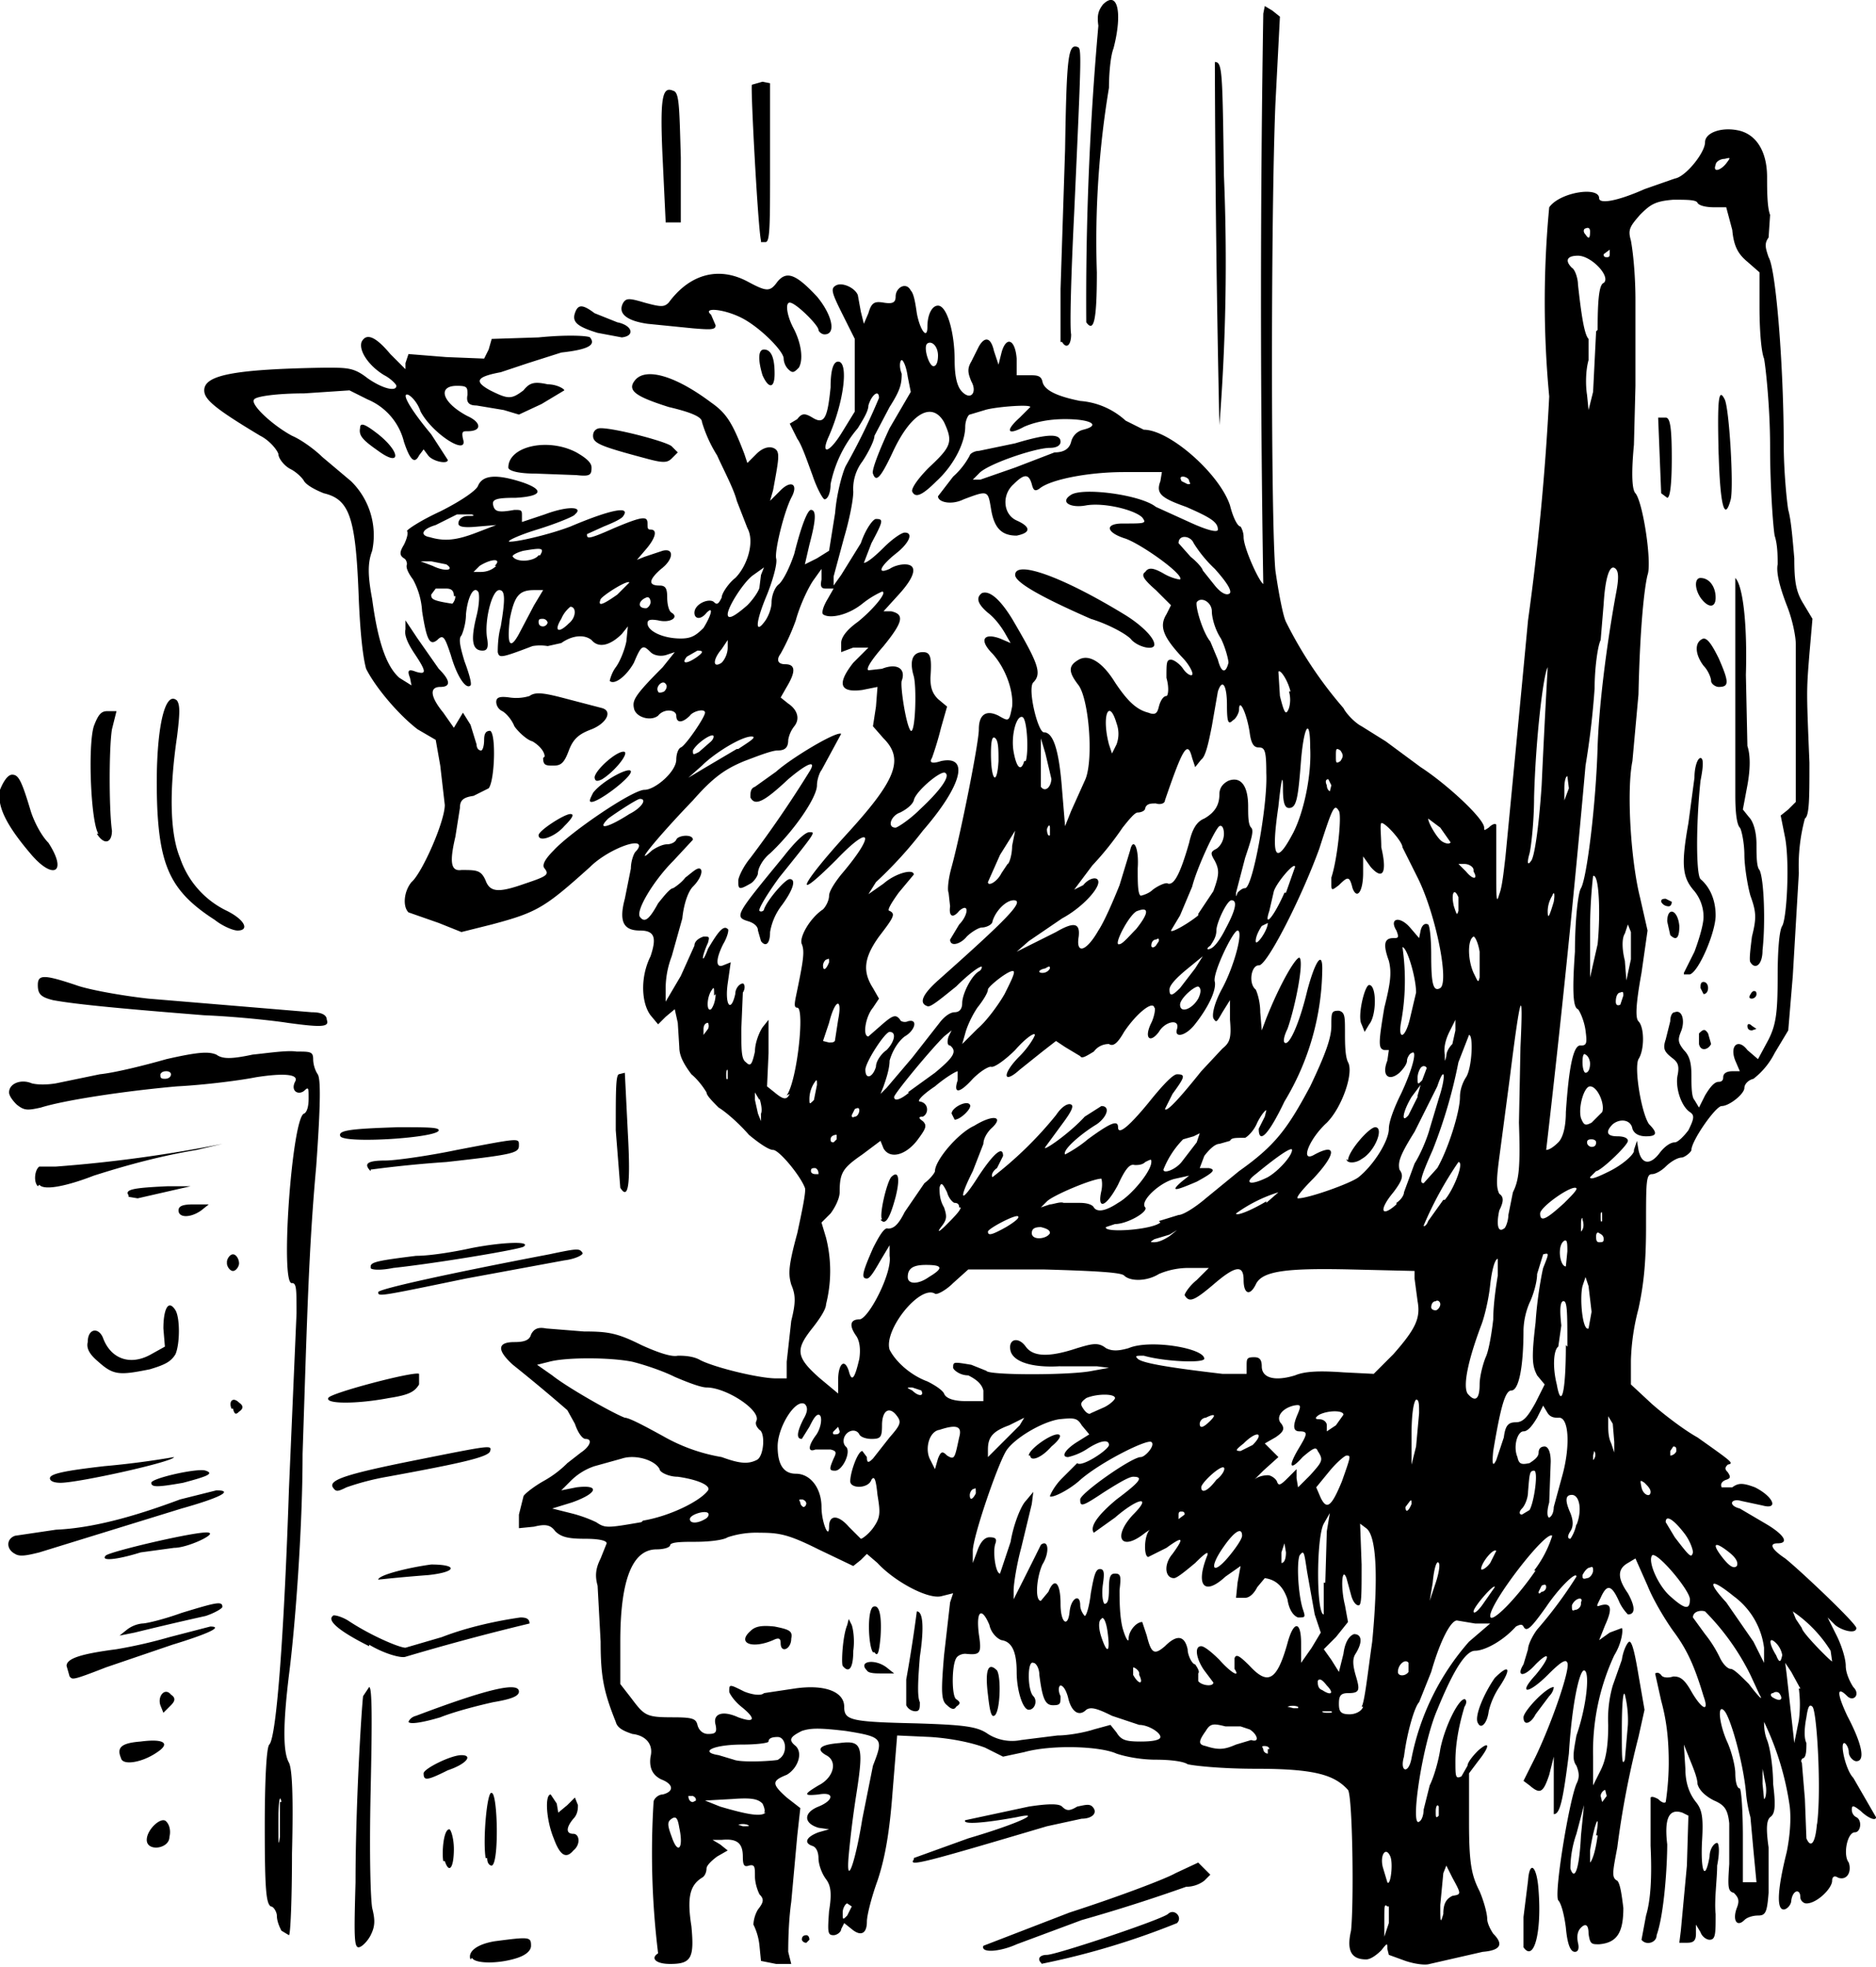<?xml version="1.0" encoding="utf-8"?>
<svg xmlns="http://www.w3.org/2000/svg" xmlns:svg="http://www.w3.org/2000/svg" version="1.1" viewBox="0 0 124 130">
  <title>Duchess sits on a chair and looks worried.</title>
  <path d="M68.9 129.8c-.4-.3-.2-.6.3-.6.6 0 7.5-2.3 8-2.7.4-.4 1 .2.6.6a50.7 50.7 0 0 1-9 2.7zm24-.2-1.1-.4-.1-.4c0-.4 0-.4-.4.1-.3.3-.7.6-1 .6-1 0-1.3-.6-1-1.9.2-1.9.1-8.9-.2-9.3-.9-1-2.2-1.4-6.1-1.4-2.3 0-4.1-.2-4.5-.3-.3-.2-1.2-.3-2.1-.3-1 0-2-.2-2.6-.4-1.1-.5-4.3-.6-6.1-.1l-1.4.3-1.2-.6c-.8-.3-2.1-.6-3.6-.7l-2.2-.1-.3 3.7c-.2 2.7-.5 4.4-1 5.9-.4 1.1-.7 2.3-.7 2.7 0 .8-.4 1-1 .5l-.5-.4-.2.4c0 .2-.3.4-.5.4-.4 0-.4-.2-.3-1.6.2-1.2.1-1.7-.2-2.1-.3-.4-.5-1-.5-1.4 0-.3-.1-.7-.4-.8-.6-.2-.4-.6.4-.9l.7-.2-.7-.1c-1-.3-1-1 0-1.4 1-.4 1.1-1 0-.8-1 .1-1 0 0-.6 1-.5 1.3-1.6.5-2-.7-.4-.4-.7.9-.8 1.5-.2 1.6.2 1.1 3.4a65 65 0 0 0-.5 4c-.2 2.2.4.7.9-2.4l.7-3.5c.7-1.8.7-1.9-1.8-2.3-1.7-.2-2.3-.2-2.9 0-.8.4-.9.6-.4 1 .5.5.1 1.5-.6 1.9-1 .4-1 .6 0 1.5l.9.7-.2 1.8-.4 4.4c-.2 1.4-.2 3-.2 3.3l.2.8h-1l-1-.2-.1-1a4 4 0 0 0-.4-1.4s0-.5.3-1c.4-.5.4-.7.1-1-.1-.2-.3-.7-.3-1.2 0-.6 0-.8-.4-.7-.3.1-.4 0-.4-.6 0-.9-.4-1.2-1.4-1.1h-.6l.5.3.5.4-.7.4c-.4.3-.7.6-.7.8 0 .2-.1.5-.3.6-.8.5-1 1.3-.7 3.2.2 2.1 0 2.5-1.4 2.5-1 0-1.3-.4-.8-.7a54.4 54.4 0 0 1-.3-10c0-.2.3-.5.6-.5.8-.2.7-.7-.1-1-.6-.3-.8-.8-.7-1.5.2-.8-.3-1.4-1.2-1.5-.6-.2-1-.4-1.1-.8-.8-2-1-3-1-5.3l-.2-3.7c-.2-.7-.1-1.2.2-1.8l.4-1c0-.2-.6-.3-1.4-.3-1.1 0-1.6-.1-2-.5-.3-.4-.6-.5-1.4-.3l-1 .1v-.9l.3-1.2c0-.1.6-.6 1.3-1a7 7 0 0 0 1.6-1.2l.9-.7c.6-.4.8-.9.3-.9-.2 0-.5-.4-.7-1l-.5-.9a114.6 114.6 0 0 0-3.6-3c-1.1-1-1-1.5.1-1.5.6 0 1-.1 1.1-.5.2-.4.5-.5 1-.4l2.5.2c1.6 0 2.2.1 3.8.9 1.1.5 2 .8 2.4.7.3 0 1 0 1.5.3 1 .5 3.9 1.2 5 1.2h.7V90l.3-2.7c.3-1.2.3-1.7 0-2.4-.2-.7-.2-1.2.4-3.4.3-1.4.6-2.8.5-3-.3-.8-1.7-2.5-2.1-2.5-.3 0-1-.5-1.6-1-.6-.7-1.5-1.5-2-1.8-.4-.4-.8-.8-.8-1 0 0-.4-.7-1-1.2-.6-.8-.8-1.3-.8-1.8l-.1-1.6-.2-.9-.6.5-.5.5-.5-.6c-.6-.8-.7-2.5 0-3.9.4-1.2.3-1.7-.7-1.7-1.1 0-1.4-.6-1-2.1l.4-2c0-.5.2-1 .3-1.1.2-.2.3-.4.2-.5-.3-.3-2.2.5-3.2 1.5-3 2.7-3.5 3-6.5 3.8l-2 .5L29 61l-2-.7c-.4-.4-.3-1.4.2-2 .7-.6 2.2-4 2.2-5.1l-.3-2.6-.3-1.7-1.2-.7c-1.3-1-2.8-2.8-3.4-4-.2-.7-.4-2.3-.5-5-.2-5-.6-6.2-2.3-6.6-.5-.2-1.1-.5-1.3-.8-.1-.2-.5-.6-.9-.8-.4-.2-.8-.7-.8-1-.1-.3-.6-.9-1.2-1.2-3-1.8-3.7-2.4-3.7-3 0-1 1.9-1.4 8-1.5 1.5 0 1.9 0 2.8.7 1 .7 1.9.9 1.9.5 0-.1-.4-.5-.8-.7-1-.6-1.7-1.6-1.5-2.2.3-.6.9-.4 1.9.8l1 1V24l.2-.6 2.5.2 2.5.1.3-.6.2-.7 3.1-.1c2-.2 3.3-.1 3.4 0 .4.5-.1.8-1.9 1l-2.2.7-1.8.6c-1.6.3-1.8.6-.7 1.2 1.2.6 1.4.6 2.2 0 .4-.5.7-.6 1.6-.4.6 0 1.1.3 1.1.4l-1.5.9-1.5.7-1-.3-1.8-.3c-.5 0-.7-.2-.6-.7 0-.5 0-.6-.7-.6-1.3 0-1 1.1.7 2 .9.4 1 1 0 1-.3 0-.4 0-.3.5.4 1.2-2-.3-2.8-1.8-.2-.6-.6-1-.8-1.1-.5-.2 0 .8 1.5 2.6l1.1 1.7c0 .3-1 .1-1.3-.3l-.3-.4-.3.4c-.3.6-.6.3-1-.9a4.1 4.1 0 0 0-2.4-2.8l-1.2-.6-3 .2c-1.8 0-3.2.2-3.3.4-.3.3 1.2 1.7 2.5 2.4.7.3 1.6 1 2 1.4l1.9 1.6a5 5 0 0 1 1.4 4.6c-.3.8-.3 1.6 0 3.2.4 3 1 4.5 1.8 5.2l.8.5-.1-.5c-.2-.5-.1-.6.4-.4.7.2.7 0-.1-1.2-.4-.6-.7-1.2-.6-1.6V41l.8 1.2 1.4 2c.8.8.8 1.2.1 1.2-.7 0-.7.6.2 1.7l.7 1 .3-.5.3-.5.5.8.4 1.3c0 .2.1.4.3.4.1 0 .2-.3.2-.7 0-.4.1-.6.4-.6.4.2.3 3.3-.1 3.8l-1 .5c-.7.1-.9.3-.9.8l-.3 1.9c-.4 1.7-.3 2.3.4 2.2 1 0 1.3 0 1.6.7.3.8.9.8 2.6.2 1.5-.5 1.6-.6 1.3-1-.2-.2 0-.6.6-1.2 1.1-1.2 5.2-4 6-4 .7 0 2.1-1.2 2.1-2 0-.3.1-.7.3-.8.3-.1 1.6-2 1.6-2.3 0-.3-.8-.1-1 .2-.5.5-.9.5-.9 0 0-.4-.8-.5-1.2 0-.5.4-1.5.1-1.6-.5-.1-.5 0-.8 1.9-2.7l.8-1-.6.2c-.4.1-.8 0-1-.2-.5-.5-.6-.5-1.1.7-.5.9-1.3 1.5-1.6 1.2 0 0 .1-.5.4-.9.3-.4.6-1.2.7-1.7l.1-1-.4.5c-.7.7-1.5 1-2 .4-.5-.4-1.3-.3-2 .2l-.9.2a3 3 0 0 0-1 0c-2.1.8-2.2.8-2.3.4 0-.2 0-1 .2-1.7.3-1.8.3-2.4-.1-2.4-.5 0-1 2.1-.8 3.2.1.6 0 .8-.3.8-.7 0-.8-.7-.4-2.3.2-.8.2-1.5.1-1.6-.3-.4-.7.4-.8 1.5 0 .6-.2 1.2-.3 1.4-.2.2-.1.7.2 1.7.3.8.5 1.5.4 1.6-.3.3-.9-.6-1.3-2-.4-1.2-.5-1.4-.9-1-.5.4-.7 0-1-1.9a5 5 0 0 0-.6-2.1c-.3-.4-.5-.8-.4-1 0 0 0-.3-.2-.4-.3-.2-.3-.4 0-.9.2-.4.3-.8.2-.9 0-.1.9-.7 2.2-1.3 1.4-.7 2.4-1.4 2.5-1.7.3-.7 1.2-.8 3-.2 1.4.5 1.2.9-.5 1-1.3 0-1.6.1-1.5.5.1.4.3.5 1.4.3.4 0 .5 0 .5.3v.5L36 34c1.6-.6 2.6-.5 2 0 0 .1-1.2.6-2.5 1s-2.1.8-1.8.8c.6 0 2.7-.5 4-1 2.6-1.1 4-1.4 3.5-.7-.1.2-.8.5-1.3.7l-1.1.5c0 .3 0 .4 1.8-.4 1.9-.8 2.2-.8 2.2-.3 0 .3 0 .4.2.4.5 0 .3.6-.3 1.3l-.6.7.5-.2 1.2-.4c.8-.2.7.6-.1 1.2-.8.7-.9 1.1-.1 1.1.4 0 .5.2.5.8 0 .4.1.9.3 1 .5.3-.1.7-.9.5-.6-.1-.7 0-.7.2 0 .5 1 1 2.2 1 .7 0 1-.2 1.5-.7.5-.8.7-1.5.2-1-.4.5-.8.4-.8 0 0-.6 1-1 1.3-.7.2.2.3.1.5-.3 0-.3.5-1 .9-1.3.8-.8 1.3-2.4.8-3.3l-.7-1.8c-.2-.8-.9-2.1-1.3-3a9 9 0 0 1-1-2.2c0-.3-.5-.6-2.2-1-2.2-.7-2.8-1.1-2.2-1.8.7-.8 2.6-.3 5 1.5 1 .7 1.4 1.3 2.2 3.4l.2.6.6-.6c.4-.4.8-.5 1.1-.4.5.2.4.6 0 2.8l-.2.7.7-.7c.7-.7 1.2-.4.7.5-.5 1-1.1 3.5-1 4 .1.3-.2 1.4-.6 2.4-.8 1.9-.8 2.7-.1 1.7.2-.3.4-.8.4-1.2 0-.4.2-1 .5-1.2.3-.3.7-1.1 1-2 .5-2 .9-2.9 1.1-2.9.4 0 .3.8-.1 2.3l-.3 1.3.8-.4.8-.5.4-2.5c.1-1.3.5-2.7.7-3.1a42 42 0 0 0 2.2-4.5c0-.6-.5-.2-.7.5 0 .4-.4 1-.7 1.5a8.2 8.2 0 0 0-1.8 3.7c0 .6-.2 1-.4 1-.1 0-.5-.7-.8-1.6-.3-.8-.7-2-1-2.4l-.5-1 .5-.3c.3-.4.5-.4 1-.1.8.5 1 0 1.2-2 0-1.2.2-1.7.5-1.7.7 0 .4 2.6-.6 4.9-.6 1.3 0 1.2.9-.3l.8-1.3v-4.8l-.8-1.6c-.7-1.4-.8-1.7-.5-1.9.4-.3 1.3.1 1.5.6l.2 1.1.2.8.3-.7c.2-.7.4-.8 1-.7.6.1.8 0 .8-.4 0-.6.7-1 1-.4.2.2.3.8.4 1.5.2 1.1.7 1.8.7.9 0-.8.3-1.4.7-1.4.6 0 1.1 1.8 1.1 3.6 0 1.2.2 1.8.5 2.1.6.6 1 0 .6-.7-.2-.5-.3-.8 0-1.3l.5-1c.4-.7.8-.6 1 .3l.3.9.2-.8c.3-1.1.9-.9 1 .4v1.1h.8c.5 0 .8 0 .9.4.1.6 1 1 2.5 1.3a5 5 0 0 1 3 1.3l1.2.6c1.7 0 5 2.9 5.7 5 .2.8.5 1.4.7 1.4 0 0 .2.3.2.7 0 .7 1 2.9 1.3 3.1a1173.3 1173.3 0 0 1 0-37.7l.1-.5.5.3.5.4-.3 5.8c-.3 7.4-.3 27.5 0 30.8.2 1.4.5 3 .7 3.4a27.2 27.2 0 0 0 3.8 5.7c.2.4.8 1 1.2 1.2l1.6 1 2.3 1.7c1.7 1.1 4.2 3.4 4.2 4 0 .2 0 .2.3 0 .2-.2.4-.3.5-.2v2.9c0 2 0 2.4.2 1.7.2-.5.3-1.6.4-2.4A5754.7 5754.7 0 0 0 101 41a170.4 170.4 0 0 0 1.4-14.8 66.3 66.3 0 0 1 0-12.5c.7-1 3.3-1.4 3.3-.6 0 .4 1.2.2 3-.6l2-.7c.7-.1 2-1.7 2-2.4 0-.6 1-1 2.1-.8 1.2.2 2 1.3 2 3.1 0 .8 0 2 .2 2.5l-.1 1.5c-.3.4-.2.7 0 1.3.5.8 1 7.4 1 12.3 0 1.8.2 3.8.3 4.4.2.7.3 2.1.4 3.2 0 1.5.1 2.2.6 3l.6 1-.2 2.3c-.2 2.5-.2 2.4 0 7.2 0 2.3 0 3.5-.3 3.7a12 12 0 0 0-.4 3.6l-.4 6.8-.3 3.6-.9 1.5a5 5 0 0 1-1.4 1.7c-.4.1-.6.4-.6.6 0 .4-1 1.2-1.5 1.2-.4 0-2 2.3-2 2.9 0 .1-.3.4-.6.5-.4 0-.9.4-1.1.6-.3.3-.7.5-.9.5-.4 0-.4.5-.4 3.5 0 2.6-.2 4-.5 5.4a15 15 0 0 0-.5 3.4v1.6l1.4 1.3c.8.7 2.1 1.7 3 2.2 2.4 1.7 2.4 1.7 2 1.8-.2.2-.2.3 0 .5.2.3.2.4-.1.5-.3.1-.4.3-.3.5h.7c.4-.3.7-.3 1.5 0 1.2.6 1.6 1.5.5 1.2l-1.4-.3c-.7-.2-.9.3-.1.5l1.7 1c1.2.7 1.6 1.3.8 1.3-.6 0-.4.4.5 1 1 .8 4.7 4.3 4.7 4.6 0 .4-.9.2-1.4-.2l-.5-.5.6 1.2c.3.6.6 1.5.6 2s.3 1.1.5 1.4c.5.5 0 1-.4.6-.7-.7-.7-.2 0 1.3 1 1.9 1.2 3 .6 3-.2 0-.5-.3-.5-.6s-.2-.6-.3-.6c-.3 0 .1 1.8.6 2.3l1.5 2.6c0 .3-.6 0-1-.4-.5-.4-.6-.4-.6-.1 0 .2.1.4.3.5.4.2.3 1-.1 1-.5 0-.8 1.5-.4 2 .2.6-.1 1.2-.7 1-.3-.2-.4 0-.4.2 0 .5-1 1.5-1.7 1.5-.2 0-.4-.2-.4-.4 0-.6-.5-.5-.6.2 0 .3-.3.6-.5.6-.5 0-.4-1.4.2-3.8.2-1 .3-2.1.2-3a19 19 0 0 0-1.7-5.6c0 .2 0 .7.2 1.2s.4 1.8.4 2.9c.2 1.6.1 2-.2 2.2-.2.2-.3.6-.1 2v3c-.1 1.3-.2 1.5-.7 1.5-.3 0-.7.1-.9.3-.5.5-.8 0-.5-.8.2-.5.1-.7-.2-1-.4-.1-.4-.4-.3-1.9v-2.7c-.1-.9-.3-1.2-1-1.5-.6-.3-1-.7-1.1-1.1 0-.4-.3-1.1-.5-1.6l-.4-1 .1 1.6c0 1 .3 1.7.7 2.2.4.5.5 1 .4 2.6-.1 2 .2 2.7.5 1 0-.5.3-.9.5-.9.1 0 .2.5 0 1.5 0 .9-.2 2.3-.1 3.2 0 1.3 0 1.7-.4 1.7-.2 0-.5-.2-.6-.5l-.3-.5v.6c0 .5-.2.6-.6.6h-.5l.1-.8.4-4.3.1-3.3-.4-.2c-.9-.3-1.2.4-1 2.1 0 1.4-.2 4.6-.7 6 0 .5-.7.7-1 .3l.3-1.6c.3-1 .4-2.5.3-4.6v-3.2c.1-.1.3 0 .5.1.2.2.4.3.5.2 0 0 .2-1.2.2-2.6 0-1.8-.2-3-.5-4.1l-.4-1.8c.2-.1.3 0 .4.1.1.2.5.2.8.1.4 0 .7.1 1.2 1 .7 1.2 1.2 1.4.8.3-.6-2-1.1-3.1-2-4.3-.5-.7-1.3-2-1.7-3l-.8-1.8-.5.3c-.7.4-.7 1 0 2 .5.9.5 1.4 0 1.4 0 0-.4-.4-.6-.9-.5-1.1-.8-1.1-1.2-.2-.3.6-.3.6 0 .5.7-.2.8.2.3 1.3l-.4 1 .7-.5.8-.3c.1.1 0 1-.5 1.8a15.1 15.1 0 0 0-1.4 6.7v1.9l.5-1c.3-.6.5-1.4.5-3a8 8 0 0 1 .3-2.6l.6-1.7c.1-.7.4-1.2.5-1.2.2 0 .4 1 .6 2.2l.4 2.3-.4 1.8a59.5 59.5 0 0 0-1.4 7.3c-.3 1.6-.4 2 0 2.2.2.2.3 1 .4 1.8 0 1.6-.4 2.3-1.6 2.4-.5 0-.6 0-.7-.7 0-.6-.2-.7-.5-.4-.2.2-.3.5-.2 1 .1.4 0 .6-.2.6-.3 0-.5-.5-.6-1.6-.1-.8-.3-1.6-.5-1.8-.3-.4.7-6.5 1.2-7.7.2-.4.2-.7 0-1.2-.3-.4-.2-.9 0-2 .7-2 .9-4.3.5-4.3-.3 0-.8 2.2-1 5.5-.4 3.2-.6 4-1 4v-3.8l-.3 1.2c-.4 1.2-.6 1.3-1.3.7l-.4-.3.8-1.6c1.1-2.3 2.3-5.8 2.1-6.2-.1-.3-.5 0-1.3.8-1.3 1.3-2 1.3-.8 0 1-1.2 1-1.7 0-.7-.8.9-1.3.8-.8 0l.3-1c0-.3.3-.9.6-1.3a28 28 0 0 0 2.6-3.5c0-.4-1.2.8-2 2-1 1.4-1.3 1.7-1.5 1.3-.1-.2-.3-.1-.5 0-.9 1-2.1 1.6-2.7 1.6-.6 0-1.4 1.2-2.5 3.9-1 2.3-1.8 7.8-1.2 7.4.2-.1.3-.5.3-.8l.4-1.6c.3-.6.6-1.7.7-2.4.3-1.5 1.2-3.3 1.6-3.3.1 0 .2.2 0 .5-.3 1-.6 2.3-.6 3.6 0 1 0 1.2.4 1l.4-.7c0-.2.3-.6.7-1 .8-.7.8-.3 0 .7l-.6.8v3.3c0 2.8.2 3.5.7 4.5.3.7.5 1.5.5 1.8 0 .3.2.7.4 1 .7.7.5 1.1-.7 1.2l-3.5.8c-.3.1-1 0-1.6-.2zm-1.2-3.6c-.2-.2-.2 0-.2.9v1.1l.3-.9V126zm4.3-.7c.6-.1.6-.1 0-1.2l-.4-.8-.2.5-.2 2.1c0 1.1 0 1.3.2.6 0-.7.2-1 .6-1.2zm-39.7.7-.3-.2c-.1 0-.3.3-.3.6 0 .5 0 .5.3.2l.3-.6zm35.6-3.3c-.3-.7-.7-.1-.5.7l.3 1c.2.3.4-1.2.2-1.7zm24-.4-.2-2.2a9 9 0 0 1-.3-1.7c-.2-2-1-4.8-1.4-5.3-.5-.6-.4.8.2 2.1.3.7.5 1.6.5 2 0 .5.1 1 .3 1 .1.1.2 1.5.2 3.2v3h.9zm-11.4-1 .2-2-.5 1.9a7 7 0 0 0-.4 2.3c.3.9.6-.1.7-2.2zm1 0c.3-1.7-.1-.9-.4 1v.8c.2-.2.4-1 .5-1.8zm-60.6-.5c-.1-.6-.2-.8-.5-.6-.3.2-.3.4 0 1.2.4 1.2.8.8.5-.6zm75.2-.2c.3-2.2 0-7.5-.3-7.8-.2-.2-.3 0-.4.7-.1.5-.2 1.3 0 1.7 0 .4 0 .9-.2 1-.1 0-.2.2-.1.3l.2 2.4.1 2.6c.3.7.6.3.7-1zm-70.7 0a1 1 0 0 0-.6 0l.3.1c.4 0 .5 0 .3-.1zm45.7-1.2c-.1-.2-.2 0-.2.3 0 .4 0 .5.2.3v-.6zm-44.6.4c.1-.1 0-.4-.1-.6-.3-.3-.7-.4-2-.3l-1.8.1 1 .4c1.7.5 2.7.7 3 .4zM46 119c0-.1 0-.2-.2-.3h-.3c0 .2.1.4.3.4l.2-.1zm60.2-.3-.1-.4c-.1 0-.3.2-.3.4l.1.4.3-.4zm10.5-.8-.2-1v1l.1 1c.1 0 .2-.5.1-1zm-23.4-1.7a16.5 16.5 0 0 1 3.8-7.7l1.4-1.2h-1l-1.2-.2c-.4 0-1.1 1.3-1.7 3.4l-.8 2c-.3.3-.8 2-1 3.6-.3 1 .3 1.2.5.1zm14.3-2.2a7 7 0 0 0-.2-2c-.1-.3-.2.5-.2 2.3 0 1.8 0 2.5.2 2l.2-2.3zm-56.2 2.3c.7-.3.6-1.5 0-1.5-.4 0-.6.1-.6.3 0 .1-.8.2-1.7.2-2 0-2.9.5-1.6.7l1 .3c.5.2 2.5.1 3 0zm32.5-.7c0-.1-.1-.2-.3-.2-.2 0-.2 0-.1.2 0 .2.2.3.3.3v-.3zm-2.2-.3 1-.3c.6.2.4-.4-.1-.7l-.6-.2H81c-.8-.2-1-.2-1.3.3-.5.7-.5.9 0 1 .9.3 1.3.2 2-.1zm-11.8-.6c.7 0 1.8-.2 2.4-.4l1.1-.3.4.5c.3.5.6.6 1.6.6.8 0 1.3-.1 1.3-.3 0-.3-.8-.8-1.4-.8l-1.8-.6c-1-.5-1.4-.6-1.7-.4-.5.5-1 .1-1.2-.8-.1-.4-.3-.8-.5-.8-.1 0-.2.3 0 .7 0 .5 0 .6-.5.6s-.7-.4-.9-2c0-.4-.2-.8-.4-.8-.4-.2-.4 1.8 0 2.2.3.3.1.9-.3.9s-.8-1.3-.8-2.5c0-1.3-.3-2-1-2.1-.3-.1-.7-.5-.8-1-.5-1.2-.9-1-.7.6.2 1.3.1 1.4-.9 1.3-.2 0-.5.1-.6.3-.3.5-.3 2.5 0 2.7.3.2.3.3 0 .5-.1.2-.3.2-.6-.1-.4-.3-.4-.9-.2-3.3l.4-3.5.2-.6-.8.2c-.9.2-3.1-1-4.2-2.2l-.7-.6-.4.4-.5.4-2.3-1.1c-2-1-2.6-1.1-3.9-1.1a6 6 0 0 0-2.1.3c-.3.2-1.3.3-2.1.3s-1.6 0-1.7.2c0 .2-.5.3-.9.3-1.6 0-2.4 2-2.4 6.1v2.8l.7.9c.9 1.2 1 1.3 2.8 1.3 1.3 0 1.5.1 1.6.5.1.4.4.6.7.6.5 0 .6-.1.5-.6-.2-.7.4-1 1.5-.5 1.1.4 1.2.1.2-.7-.5-.4-.8-.9-.8-1 0-.5 0-.5 1 0 .5.2 1.1.3 1.3.1l2-.3c2-.3 3.3.2 3.3 1.2 0 .9.4 1 4.8 1.1 3.1.1 4 .2 4.7.7a3 3 0 0 0 2.2.4l2.4-.3zm-4.6-2.7c-.2-1.6 0-2.2.6-1.6.3.5.2 2.9-.2 3-.2.1-.3-.5-.4-1.4zm-5.4.6V111a94.4 94.4 0 0 0 .7-4.5c.4 0 .5 1 .2 3-.1 1.3-.2 2.6 0 3 0 .4 0 .6-.3.6a.7.7 0 0 1-.6-.4zm-2.6-2.2c-.6-.6.5-.8 1.3-.2l.5.4h-.8c-.4 0-.9 0-1-.2zm-1.6-.3c-.1-.2 0-2 .3-2.7l.1-.4.2.4c.1.3.2 1 .1 1.7 0 1.2-.3 1.5-.7 1zm2-.9c-.3-.4-.4-2.7 0-3 .4-.2.6.5.5 2-.1 1.1-.2 1.3-.4 1zm-6.1-.6c0-.3-.1-.4-.5-.2-1.4.6-2.4.2-1.5-.6.3-.3.7-.4 1.6-.3 1 .2 1.2.3 1.1.8 0 .7-.7 1-.7.3zm67.4 3-.6-1.1-.4-.6.1.8.3 2.7.2 1.8.3-1.5a8 8 0 0 0 0-2.1zm-31 1.5h-.5c-.2 0-.1.1.2.1.3 0 .4 0 .3-.1zm2-.3c.2-.3.4-2.2.7-4.3.4-4.2.3-7-.4-7.5l-.4-.3.1 2.7c0 2 0 2.7-.2 2.7s-.4-.3-.5-.7l-.3-1.1c-.3-.8-.4.6-.1 1.8l.2 1.1-.8 1-.8.8.5.7.5.8.3-1.2c.1-.8.4-1.2.7-1.3.5 0 .6.5.1 1.3-.2.3-.2.7 0 1.4.3 1 .3 1.2-.5 1.2-.5 0-.6.2-.6.7 0 .5.1.7.7.7.4 0 .8-.2.9-.5zm-4.2 0a1 1 0 0 0-.7 0l.4.1h.3zm31.8-.9a.3.3 0 0 0-.4 0c-.2 0-.2.2 0 .3.5.3.7.1.4-.3zm-1.3.1-.6-1.3a16 16 0 0 0-3-4.2c-.3-.1-.8 0-.8.4l.8 1.1a8 8 0 0 1 1 1.6c.2.4.5.7.7.7.2 0 .7.5 1.2 1 .6.8 1 1.2.7.7zm-28.6-.6c-.3-.4-.5-.5-.6-.3 0 .2 0 .5.3.6.6.4.8.2.3-.3zm-7.5-.2-.6-.8c-.5-.7-.7-1.6-.2-1.6.2 0 .7.4 1.2.9.8.9 1.4 1.2 1 .6v-.7c.1-.3.3-.2 1 .5 1.2 1.3 1.8 1 2.5-1.5.4-1.5.9-1.5.9 0v1.3l.7-1 .6-1-.4-1.2-.5-2.8c-.2-1.3-.2-1.5-.5-1.1-.2.5-.1 2.5.2 3.5.2.6.2.6-.3.6-.3-.1-.6-.5-.7-1.2-.3-.9-.8-1.3-1.5-1.4l-.5.6c-.2.4-.5.7-.8.7h-.6l.1-1 .2-1.1-1 .7c-1.4 1.3-2 .6-1.2-1.4.1-.3-.1-.2-.8.5-.6.5-1.2 1-1.4 1-.6 0-.7-.9-.1-1.6.8-1.1.7-1.2-.4-.4l-1.2.6c-.3 0-.3-1.4.1-1.8l-.3.2c-1.6 1.3-2.2.3-.8-1.2 1.3-1.3.3-1.1-1.2.2l-1.4 1c-.3-.4.3-1.2 1.5-2.2 1.6-1.2 1.8-1.5 1.1-1.5-.3 0-1.1.5-1.9 1-1.5 1-1.6 1-1.6.5 0-.4 3.4-2.8 4-2.8.3 0 1-.8.7-1-.3-.2-3.5 1.4-4.8 2.6-.7.6-1.7 1.1-1.9 1 0-.1.3-.7.8-1.2l1-1c.3.3 2.1-.9 2.1-1.2 0-.4-.6-.3-1.5.3a4 4 0 0 1-1.2.5c-.5 0-.2-.5.6-1l.8-.5-.5-.6c-.3-.5-.5-.5-1.5-.4-1.2.2-3 1.3-3.5 2.1-.6 1-2.2 5.7-2.2 6.6v.8l.3-.8c.2-.6.5-.9.8-.9.4 0 .5.1.4.4-.2.5 0 2 .3 2l.7-2.1c.2-1.2.7-2.4 1-2.7l.5-.6-.1.8-.7 2.9c-.3 1.1-.5 2.4-.5 2.8v.6l.3-.6a321.6 321.6 0 0 0 1.5-3c.5-.4.6.5.1 1.3-.4.9-.5 2.4-.1 2.4l.5-.6c.4-1 .8-.6.8.8 0 1.3.5 1.6.6.5.1-.9.7-1.2.7-.4 0 .3.2.6.3.7.1 0 .3-.6.4-1.5.2-1.1.3-1.6.6-1.6s.3.3.2 1c-.1.7 0 1.2.1 1.3.2 0 .3-.2.3-1s.1-1 .4-1c.4 0 .4.2.3 1.1 0 .6 0 1.7.2 2.5.2.7.4 1 .4.7 0-.5.5-1.1.9-1.1l.3.9c.3 1.2.5 1.3 1.2.7.8-.8 1.3-.7 1.5.2 0 .4.3 1 .5 1 .2.3.3.5.2.6v.5c.2.3 1 .4 1 .1zM68 96.2c0-.4 1.4-1.4 1.9-1.4.3 0 .2.3-.4.8-.7.8-1.4 1-1.4.6zm7.3 14.4c0-.2-.3-.4-.4-.4v.5c.4.7.7.6.4 0zm17.8-.2v-.5c-.2-.3-.7.1-.7.6 0 .3.5.3.7 0zm23.5-1.5a5 5 0 0 0-2-3.4c-1.6-1.3-1.8-1-.5.4l1.8 2.6.7 1.4v-1zm.8-.3c-.5-.5-.5 0 0 .8.2.5.3.5.4 0 0-.1-.1-.5-.4-.8zm3.6.5a8.7 8.7 0 0 0-2.5-2.6l.2.5.4.6c0 .3 2 2.3 2 2.2l-.1-.7zm-47.8-1.3c-.1-.7-.3-1-.4-.8-.2.1-.2.6 0 1.2.4 1.2.6 1 .4-.4zm28.2-4a7.4 7.4 0 0 0 1.2-2.3c-.4-.4-4.1 4.4-4.1 5.3 0 .6 1.7-1.1 3-3zm-13.8.8.1-3.4.2-1.2-.4.7c-.5.9-.5 6 0 6v-2.1zm11.2.3c0-.3-1.4 1.3-1.4 1.6 0 .2.3 0 .7-.6l.7-1zm5.7 1c.2-.4-.4-.3-.6.2 0 .3 0 .4.2.3.2 0 .4-.2.4-.4zm7.2-.2c0-.6-2.2-3.2-2.5-2.9-.3.4.4 2 1.2 2.7 1 .9 1.3.9 1.3.2zm-16.6-2.4c-.1-.2-.3.2-.4 1.3l-.2 1.2.4-1.2c.2-.6.3-1.2.2-1.3zm7.1 1.6c0-.2-.1-.2-.3-.1l-.2.4c0 .1 0 .2.2 0 .2 0 .3-.2.3-.3zm3.1-1c0-.3 0-.4-.2-.3-.2 0-.4.3-.5.5 0 .2 0 .3.3.2.2 0 .4-.3.4-.5zm-23.2-2.4c0-.6-.5-.3-1.2.7-1 1.4-.8 2 .3.7.5-.6.9-1.2.9-1.4zm16.8 1c-.2-.2-1 .8-1 1.2 0 .1.3 0 .6-.4l.4-.8zm15.4.1c-1-.8-1.2-.6-.4.4.4.5.7.7.9.5.1-.2 0-.5-.5-.9zm-29.3 0-.1-.6-.2.6v.7c.2 0 .3-.3.3-.7zm26.3-1.3c-.7-.9-1.2-1.2-1.2-.7l.6 1c1 1.3 1.1 1.4 1.2 1 0-.2-.2-.8-.6-1.3zm-53.6-.3c.5-.7.5-1 .3-2.2-.1-1-.2-1.3-.4-1-.2.6-1.4.6-1.4.1 0-.6.5-2 .8-2l.3.4c0 .4.1.4.4.1l1.1-1.4c.7-.8.8-1 .5-1.4-.5-.7-1-.4-1 .6 0 .8-.1.9-.7.9-.3 0-.7-.1-.8-.3-.2-.4-.8-.3-1 .2-.1.3 0 .5.1.6.4.3-.2 1.6-.7 1.6-.4 0-.4-.1-.1-.8.2-.4.2-.5-.2-.6h-1c-.5.2-.5-.2 0-.9.4-.5.5-1.4.2-1.4-.2 0-.4.4-.6.8l-.5.8c-.4 0-.3-.5.1-1.3.3-.5.3-.8.1-1-.6-.4-1.8 1.5-1.8 2.8 0 1.2.4 1.8 1.2 1.8 1 0 1.7 1 1.7 2.2 0 1 .5 2.2.5 1.3 0-.8.6-.8 1.3 0l.8.8c.1 0 .5-.3.8-.7zm46.5-.2c.4-1 .2-2-.3-2-.4 0-.5.3-.1 1.2.2.5.2.9 0 1.2-.2.3-.2.5 0 .5 0 0 .3-.4.4-1zm-61.7-.3c1.8-.3 3.8-1.3 4.3-2 .2-.3-.6-.7-2-.9-.6 0-1.2-.3-1.2-.5-.3-.6-1.6-1-2.5-.7l-1.8.5a4 4 0 0 0-1.6 1l-.6.6 1-.2c1.6-.2 1.4.4-.3 1l-1.3.4 1.2.3a9 9 0 0 1 1.7.6c.6.4.7.4 3 0zm4.1-.1c.2-.1.3-.3.2-.4-.2-.2-1.2.1-1.2.4 0 .3.5.3 1 0zm31.7-.3c0-.1 0-.2-.2-.2-.1 0-.2 0-.2.2v.3l.4-.3zm24.4-.5.6-2.2c.5-1.9.4-3.8-.3-3.7-.2 0-.5 0-.7-.3l-.3-.5-.4.8c-.3.5-.6.9-.9.9-.4 0-.7 1-.4 1.7.1.5.3.5.8.4.3-.2.6-.4.6-.7 0-.2.1-.4.4-.4.2 0 .4.3.4 1l-.1 2.7c-.2.7-.1 1 0 1 .2-.1.3-.4.3-.7zm-1.6.2c.3-.5.6-2.6.3-2.6s-.3.2-.4 1.4c0 .4-.2.9-.4 1.1-.2.2-.2.4 0 .4l.5-.3zm-7.8-.4c0-.2 0-.3-.1-.2l-.3.4c0 .4.2.3.4-.2zm-40 0c0-.2-.2-.3-.3-.3-.2 0-.2 0-.1.2 0 .2.2.3.2.3.1 0 .2-.1.2-.3zm35.4-1.5c.6-1.7.6-1.7.3-1.7-.1 0-.6.4-1.1 1l-.9 1.1.3.7c.4.8.7.6 1.4-1.1zm-24.2.8c0-.3 0-.4-.1-.3-.2 0-.3.3-.3.4 0 .4.2.3.4-.1zm44.6-.1c0-.2-.2-.4-.4-.6-.3-.2-.3-.2-.2.3.1.5.6.7.6.3zm-28.7-.8c.4-.3.6-.7.5-.8-.2-.2-1.5 1-1.5 1.3 0 .4.4.3 1-.5zm3.4-.3c.2 0 .5.2.6.4.1.3.2.3.7-.2l.6-.6v.6l.1.6.8-.8c.8-.9.9-1 .5-1.6-.1-.3-.3-.2-1 .4-.8.9-1 .7-.3-.5.6-1 .7-1.2.1-1.2-.4 0-.5-.3-.1-1.2.2-.5.2-.6-.3-.5-.8.2-1.2.8-.8 1.2.2.3.2.5-.4.9l-.7.4.4.4.5.5-1 .9-.6.6c.2-.2.6-.3.9-.3zm-21.2-1.3c.5.3.5.2.8-1.2.2-.7-.1-.9-1.3-.5-.7.1-1 1.3-.6 2l.3.6.2-.7c.2-.5.3-.5.6-.2zM99.4 95c.1-.8.3-1 .8-1s.8-.4 1.3-1.3l.6-1.2-.5-.6c-.3-.6-.4-1-.1-3.5.1-1.6.4-3.2.5-3.6.4-1 .4-1 0-.9l-.4 1.3c0 .6-.3 1.5-.5 1.9a5 5 0 0 0-.4 1.8c0 2.4-.3 4-.8 4-.4 0-.7 1-1.2 4-.1 1 0 1 .2.6l.5-1.5zM50 96.5c.5-.2.6-1.8.2-2-.2-.2-.3-.4-.2-.6.3-.7-2-2.2-3.3-2.2-.4 0-1.4-.4-2.1-.7-.8-.4-2-.8-2.8-1-1.5-.3-4.4-.3-5.5 0l-.8.2 1 .7c1 .8 4 2.5 4.8 2.8.3 0 1.4.6 2.5 1.2a11.7 11.7 0 0 0 3.9 1.4c1.1.4 1.7.5 2.3.2zm43.8-3c0-.7 0-1-.2-1-.2.2-.3 1.2-.3 2.3v2l.3-1.2.2-2.2zm11.6 2.3-.1.4v.3c.2-.2.2-.5 0-.7zm-38-1.6.3-.5-1 .5c-1.1.4-1.4.8-1.4 1.6v.5l.8-.8 1.3-1.3zm43.4 1.7c0-.2 0-.3-.2-.3l-.2.3v.3c.2 0 .4-.2.4-.3zm-28-.4c.8-.8.3-1-.6-.1-.5.4-.6.5-.2.5l.8-.4zm23.8-1.4-.3-.5v.6c0 .3 0 .8.2 1.2l.2.6v-.7l-.1-1.2zm-51.1.5-.1-.3-.3.3c-.1.1 0 .2 0 .2.2 0 .4 0 .4-.2zm33.3-1.1c0-.3-1-.3-1.6 0-.3.2-.3.3 0 .3s.5.2.5.4v.4l.6-.4.5-.7zm-8.8.4c.4-.4.3-.5-.3-.2-.2 0-.4.2-.4.4 0 .3.2.3.7-.2zm-7-.9c.4-.2.7-.5.7-.6 0-.3-1.2-.3-1.9 0-.4.3-.4.4-.2.7.2.3.4.4.5.3l.9-.4zm-8-1.1c-.1-.4-.4-.7-1-1-.6 0-1-.4-1-.5 0-.4 0-.4 1.2-.2l1 .4c.1.3 5.6.3 7 0l1.1-.2-.8-.1H70c-1.8.1-3-.3-3.2-1-.2-.8.5-1 1-.3s1.6.7 3.4.1c1-.3 1.4-.4 1.9 0 .4.2.8.2 1.5 0 1.4-.6 5 0 5 .7 0 .3-2.6.2-4-.2-.5 0-.6 0-.4.2.3.3 2.2.6 5.6 1h1.6v-.5c0-.5 0-.6.5-.6.3 0 .5.1.5.6 0 .8.9 1 2.2.6.7-.3 1.8-.3 3.2-.2l2 .1 1.3-1.3c1.5-1.7 1.8-2.4 1.6-3.5l-.2-1.5V84l-4.2-.1c-4.3-.1-5.9.1-6.3 1-.4.8-.8.6-.8-.3 0-1-.5-1-2 .3-1.3 1.1-1.6 1.2-1.9.7 0-.1.3-.6.8-1l.8-.8h-1.3a5 5 0 0 0-2 .4c-.8.5-1.9.5-2.3.1-.2-.2-1.8-.3-5.3-.4h-5l-1 .9c-.5.5-1.1.8-1.2.7-1-.6-3.4 2.4-3 3.7.4.8 1.4 1.7 2.5 2.1.6.3 1 .6 1.1.8.1.3.6.5 1.4.5H65zm32.8-.4c0-.5.2-1.3.4-1.8.2-.4.4-1.6.5-2.5 0-1 .2-2.3.3-2.9v-1.1c-.2 0-.4.8-.5 1.7-.1 1-.4 2.2-.6 2.7-.9 2.4-1.2 4-.9 4.5.5.6.8.4.8-.6zm5.8-2.5c0-2.3 0-3.1-.3-3-.2.1-.2.7-.1 1.6L103 89c-.3.2-.4 1.3-.1 2.5.3 1.7.6.5.6-2.6zm-48.2 2.2c0-1 .4-1.5.7-.6.2.8.4.5.7-.8.1-.7 0-1.2-.2-1.5-.5-.7-.4-1.1.2-1.1.6 0 2.2-3.1 2-4.2v-.7l-.6 1c-.4.7-.7 1.2-.9 1.2-.4 0-.3-.4.4-2 .5-1 .8-1.4 1-1.3.4 0 .7-.3 1.1-1.1l1.3-1.9c.4-.3.7-.7.7-.8 0-.7 1.5-2.5 2.6-3 1.3-.8 2-.6 1.1.2-.3.3-.5.7-.5 1l-.7 1.8c-1 2-.8 2.2.4.3 1-1.5 1.6-2 1.6-1.3l-.4.8c-.3.2-.4.5-.3.6a25 25 0 0 0 4.2-4.1c.4-.6.8-.8 1-.7.2.1 0 .5-.6 1.3l-1.1 1.5c-.3.4 1.5-.8 2.6-2l1.1-.7c.6 0 .4.7-.3 1.2-1 .6-2.3 1.7-2.1 2 0 0 .8-.4 1.5-1 1.5-1.1 2-1.3 2-.8s.6.1 2-1.6c.8-1 1.6-1.9 1.9-1.9.6 0 .5.2-.3 1.3l-.5 1c.1.2.8-.5 2.4-2.5l1.4-1.5c.5-.4.6-.7.5-1.9v-1.3l-.5.8c-.4.7-.4.7-.6.4-.1-.3.1-1.1.6-2 .8-1.5 1.4-3.8 1-3.8-.3 0-1.7 2.9-1.5 3.4.1.6-.5 1.8-1.4 2.9-.6.7-1.3.8-1.1.2.2-.7-.8-.5-1.2.2-.6.8-1 .4-.5-.6.2-.4.3-1 .2-1-.1-.5-1.2.4-2 1.6-.4.7-.7 1-1 .8-.3 0-.7.1-1 .5-.5.3-.8.5-.9.3l-1-.6-.6-.4-.9.7-1.5 1.2c-1.1 1-1.2.3 0-.9.6-.6 1-1.3 1-1.4 0-.2-.6.2-1.3 1-.6.6-1.4 1.2-1.6 1.1-.2 0-.7.3-1.2.8-.9 1-1.3 1-1 .1v-.6c-.1 0-.8.4-1.5 1-.9.6-1.2 1-1 1 .6.1.6.8.2 1-.3 0-.3.1 0 .3.3.3.2.5-.4 1.3-.8 1-1.8 1.2-2.2.5l-.2-.5-1.2.9c-1.3.9-1.5 1.2-1.5 2.5 0 .4-.3 1-.6 1.4l-.6.6.3 1a9 9 0 0 1 0 4.4c0 .4-.6 1.2-1 1.7-1 1.3-1 1.8.6 3.2l1.2 1v-.9zm2.9-10.6c-.2-.3.3-2.4.6-2.8.5-.5.6.1.3 1.3-.4 1.5-.7 1.9-1 1.5zm4.6-7c0-.4 1-.9 1.2-.6.2.2-.6 1-1 1l-.2-.4zm-2 18.3-.6-.2c-.4 0-.4 0 0 .2.4.4.8.4.6 0zm44.3-5.2L105 85l-.2-.6-.2.6c-.2.8 0 3 .4 2.8l.2-1.1zm-10-.5c0-.2-.2-.3-.3-.2-.2 0-.3.2-.3.4 0 .1.1.2.3.2.1 0 .3-.2.3-.4zm-33.8-1.8c1-.6.9-.8-.2-.8-.8 0-1.2.2-1.2.8 0 .5.7.5 1.4 0zm42.2-1.6c0-.6 0-.9-.2-.8-.5.3-.3 1.7.1 1.7l.1-1zm-36.8-.3h-1 1zm10.5-.8.5-.4-.5.3-1 .3c-.3.2-.3.2 0 .2s.7-.2 1-.4zm28.7.2c0-.2-.1-.3-.3-.4-.1-.1-.2 0-.2.2s0 .4.2.4.3 0 .3-.2zm-36.6-.4c0-.2-.2-.3-.6-.4-.4 0-.6.1-.6.4 0 .5 1 .4 1.2 0zm-6-1.7c0-.2-.1-.3-.3-.3-.1 0-.4-.3-.5-.7-.3-.6-.4-.7-.5-.3 0 .3 0 .8.3 1.3.2.6.2.8-.2 1.3-.3.4-.1.3.3-.1.5-.5 1-1 1-1.2zm3.1 1.3c.5-.3.9-.6.8-.7-.1-.2-2 .8-2 1 0 .3.3.2 1.2-.3zm38.1-.5c0-.2-.1-.1-.1.3v.5c.2-.2.2-.5.1-.8zm-28 .1 1.3-.4c.3 0 1.1-.5 1.8-1.1l2.2-1.8c2.4-1.7 3.2-2.8 4.7-5.6 1-2.1 1.4-3.2 1.4-4 0-.9 0-1 .5-1 .4.1.4.4.4 1.4 0 .7 0 1.6.2 2 .4.7-.4 3-1.4 4-1.2 1.1-1.8 2.7-.8 2.1 1.5-.8 1.4 0-.1 1.6-.7.7-1.2 1.3-1 1.3.7 0 3.5-1 4-1.4 1-.8 2-2.4 2-3.2 0-.5.4-1.5.8-2.3.8-1.7 1.1-3 .7-2.7-.1 0-.3.3-.3.5s-.2.5-.5.8c-.7.6-1.2.2-.8-.8l.1-.7h-.3c-.4-.1-.4-.4 0-2.8.4-1.6.5-2.3.3-3.1-.4-1.1-.3-1.5.3-1.5.3 0 .4 0 .2-.5-.5-.8.2-1 .9-.2l.6.7.1-.5c.1-.4.3-.5.5-.4.1.1.2.9.2 2 0 1.8.1 2.5.6 2.2.6-.4-.3-4.9-1.5-7.3l-1-2c0-.4-1.2-1.7-1.4-1.6-.1.1 0 .9 0 1.6.4 1.7.1 2.2-.7 1.3l-.5-.7v1.1c0 1.2-.4 1.8-.7 1-.2-.8-.3-.8-.9-.2-.4.3-.5.4-.5 0V58c.4-1.2.7-4.1.5-4.4-.3-.5-.4-.3-1.3 2.5-1.2 3.3-3.5 7.8-4 7.7-.5 0-.7 1.2-.2 1.6.1.2.3.8.3 1.5l.1 1.2.3-.8c1-2.5 2-4.1 2.2-4 .3.3-.3 3.3-.8 4.7-.2.4-.3.8-.2.9.3.3 1-1.3 1.5-3.4.5-1.9 1-2.7 1-1.5a17.2 17.2 0 0 1-2.5 8.8c-1 2.1-1.7 2.9-1.7 1.8l.4-.8.1-.4c0-.1-.3.2-.6.8-.2.5-.6.9-.8 1-.7 0-.9 0-1 .2l-.7.2c-.3 0-.7.4-1 .8l-.3.8h.6c.5.1.3.3-.8.9-1.4.6-1.8.7-1 0l.5-.4-.9.2c-1 .2-2.4 1.5-2 1.9.2.3-1.2 1.1-2 1.1l-.6.2c-.2.4 3 .2 3.6-.3zm12.5-4c0-.6 1.4-2.2 1.8-2.2.6 0 0 1.6-.9 2.1-.4.3-1 .3-1 0zm.9-9c-.3-.5.2-2.6.5-2.6.5 0 .5 2 0 2.6l-.3.5zm9.7 12.6.3-1.5c.4-.8.5-1.6.4-4.6l.1-5c.2-4.2 0-3.6-.7 2l-.7 5.3c-.2 1.5-.2 2 0 2.4.3.2.3.5 0 1.1-.2.9-.1 1.5.3 1.2.1 0 .3-.5.3-.9zm-4.2-1c.6-.7 1.3-2.5.9-2.5a24 24 0 0 0-2.3 4.2c0 .1.2 0 .3-.3l1-1.4zm10.4 1c0-.3-.1-.2-.1 0 0 .4 0 .5.1.4v-.5zm-2.5-.8c.6-.6 1-1 .7-1-.5 0-2.3 1.3-2.3 1.7 0 .6.4.4 1.6-.7zm-19.7 0 .8-.7a9.6 9.6 0 0 0-2.8 1.4c0 .2 1-.2 2-.8zm-9.8 0c.9-.5 2.2-2.1 2.2-2.7 0-.2 0-.2-.4 0-.2.2-.5.2-.7.2-.3-.1-.6.2-1.1 1.3-.8 1.5-1.4 1.7-1.1.4.1-.5 0-.8 0-.8-.6 0-3.2 1.1-3.6 1.5l-.4.4.6-.2c.2 0 .7-.2.9-.1h1.1c.4 0 .8.1.9.3.2.3.7.3 1.6-.3zm18.4 0c.3-.2.5-.5.5-.7l.7-1.9c.5-.8.9-1.9 1-2.3l.6-2c.5-1.5.4-2.3-.1-.8l-1.5 3c-1 1.6-1.1 2-1 2.5.3.4.2.7-.4 1.5-1 1.2-.8 1.7.2.8zm-8.5-1.7c.7-.4 1.6-1.4 1.6-1.8 0-.2-.7.2-2.4 1.6-.8.6-.4.8.8.2zm11.2-.6c.7-1.2 1.5-3.7 1.5-4.7 0-.5.2-1 .4-1.3.4-.6.5-2.8.2-2.8l-.7 1.8a33 33 0 0 1-1.7 5.8c-.8 1.8-.9 2.2-.6 2.2l.9-1zm13-1.2.2-.6.1.6c.2 1 .8 1 1.4.2.3-.4.7-.7 1-.7.2 0 .6-.4.9-.8.4-.8.4-1 .1-1.2-.6-.4-1-1.7-.8-2.5.1-.6 0-.8-.4-1.1-.5-.4-.6-.6-.4-1.2l.3-1.2c0-.3.1-.6.3-.6.5-.2.7.6.4 1.3-.2.5-.2.7.2 1.2.4.4.5.9.5 1.7 0 .6 0 1.4.2 1.6l.3.5.4-.8c.3-.5.6-.9.9-.9.2 0 .3-.1.3-.3 0-.3.3-.4.6-.4h.5l-.3-.7c-.4-1 .2-1.5.8-.7l.7.6.7-1.3c.5-1 .6-1.8.6-4.2 0-1.6.1-3 .3-3.3.3-.5.5-4.1.2-5.8l-.3-1.5.5-.4.5-.5V42.6c0-.5-.2-1.6-.6-2.6-.5-1.3-.7-2.2-.6-2.7 0-.5 0-1.3-.2-1.9-.1-.6-.3-3.2-.3-5.9 0-2.6-.3-5.3-.4-5.8-.2-.5-.3-2-.3-3.4V18l-.8-.7c-.6-.5-.9-1-1-2.1l-.4-1.5h-.8c-.5 0-1-.1-1.1-.3-.1-.2-.7-.2-1.6-.2-1.2.1-1.5.3-2.2 1-.7.8-.8 1-.6 1.7.2 1.1.3 2.7.3 3.9v5.7l-.1 3.9c-.2 2.1-.1 3 .1 3.2.5.6 1.1 4.6.8 5.4-.2.8-.5 3.3-.6 7.9l-.4 4.4c-.4 2-.1 6.6.5 9l.5 2.2-.4 2.8c-.4 2.2-.4 3-.2 3.2.4.4.4 1.9 0 2.5-.3.6.2 3.6.7 4.3.6.6.5.8-.2.8-.5 0-.8-.2-.9-.5-.1-.6-.8-.7-1.3-.3-.5.5-.4.8.3.8.4 0 .7.1.7.3 0 .3-1.8 2-2.1 2l-.4.4c0 .2.5 0 1.3-.4s1.5-1 1.6-1.3zm4.3-7v-.7c.3-.3.4-.3.6 0l.2.7c-.2.4-.7.5-.8 0zm3.2-1.2c0-.1.1-.2.3 0l.3.2-.3.1c-.2 0-.3-.1-.3-.3zm.2-2c0-.2.2-.3.2-.3.1 0 .2 0 .2.2s-.2.3-.3.3c-.2 0-.2-.1-.1-.3zm-3.3-.5c0-.2 0-.4.2-.4s.3.2.3.4-.1.4-.3.4l-.2-.4zm-1.1-1 .7-1.4c.3-.8.6-1.8.6-2.3 0-.6-.2-1.2-.6-1.7-.8-.9-.9-1.7-.4-4.5l.4-3c0-.7.2-1.3.4-1.3s.2.5 0 1.5c-.3 2.8-.3 6.2 0 6.5.7.6 1 1.5 1 2.4 0 1.1-1.1 3.7-1.7 3.9h-.4zm4.4-.7c-.1-.1 0-.9.1-1.7.3-1.2.3-1.6-.1-2.7-.2-.7-.4-2-.4-2.7 0-.8-.2-1.7-.3-1.8-.2-.2-.3-1-.3-2.1V38.2c.5.5.8 3 .7 6.4l.1 4.7c.2.6.2 1.5 0 2.6l-.3 1.6.4.5c.3.3.5 1 .5 1.8 0 .7 0 1.5.2 1.7.3.6.4 3.5.2 5.3 0 1-.5 1.3-.8.8zm-5.3-1.8-.2-.9c0-1 .7-.8.8.3 0 .8-.2 1-.6.6zm-.6-2.2c0-.1 0-.2.3-.2l.4.2c0 .2-.1.3-.2.3-.2 0-.4-.1-.5-.3zm3.3-14.6c0-.2-.2-.7-.5-1-.6-.8-.6-1.6 0-1.8.3 0 .6.5 1 1.3.7 1.6.7 1.9 0 1.9-.2 0-.5-.2-.5-.4zm-.7-5.5c-.4-.6-.4-1.3 0-1.3.6 0 1 .6 1 1.3 0 .7-.5.7-1 0zm1.2-9.4c-.1-3.8 0-4.5.4-3.7.3.6.6 5.7.4 6.6-.4 1.5-.7.5-.8-3zm-3.8 2.5-.2-5h.5c.3 0 .4.7.4 2.7 0 1.6-.1 2.6-.3 2.6l-.4-.3zm-55.7 45c0-.1 0-.3-.2-.4-.2 0-.3 0-.3.2 0 .1.1.2.3.2h.2zm24-.8 1-1.3.2-.6-.4.2-.7.2a6 6 0 0 0-1.3 2c0 .3.8 0 1.2-.5zm24.9-1.3c.3-.3.5-1 .5-2 .2-3 .5-4.5 1-4.4.4 0 .4-.2.3-1-.1-.7-.4-1.3-.5-1.4-.3-.1-.4-1-.2-3.8 0-2 .2-3.9.4-4.2.4-.7 1-5.7 1.1-9.4.1-2.8.6-6.7 1.2-10 .2-1 .2-1.5 0-1.7-.4-.4-.7.6-.8 2.3l-.2 2.4c-.2.4-.4 1.9-.4 3.2a53.7 53.7 0 0 1-.6 5.1 951.7 951.7 0 0 1-2.6 25.4c.2 0 .5-.2.8-.5zm2.5 0c0-.1-.1-.2-.3-.2-.1 0-.3 0-.3.2s.2.3.3.3c.2 0 .3-.1.3-.3zm-50.2-.2V75c-.2 0-.4.1-.4.3 0 .1 0 .2.2.2l.2-.2zm50.6-1.8c.2-.5-.3-1.7-.8-1.7-.4 0-.8 1.4-.6 2.1.2.5.3.5.7.3l.7-.7zm-55.7-.8-.3-.5v.5l.2.9.2.5v-.5c.1-.2 0-.7-.1-1zm6.6.7c0-.2-.1-.2-.3-.1l-.2.4c0 .1 0 .2.2.1.2 0 .3-.3.3-.4zm36.9-1 .2-.7-.6.8c-.6 1-.7 1.8-.2 1.2l.6-1.2zM54 71.8c0-.5 0-.5-.2-.2a2 2 0 0 0-.3 1c0 .4 0 .4.3.1l.2-1zm-2 .6c.7-1 1.2-5.8.7-5.8-.2 0-.2-.2-.1-.7.5-2.4.6-3 .4-3.5-.2-.4.5-1.7 1.4-2.3.2-.2.4-.6.4-.9 0-.3.4-.9.8-1.4 2.3-2.7 2-3.4-.3-1-3 3-2.4 1.7.6-1.6 3.3-3.6 3.9-5 2.5-6.4l-.7-.8.2-1.3.1-1.3-1 .2c-1.5.2-1.7-.4-.6-1.8l1-1h-1l-.8.3v-.6c0-.4.4-.9 1.1-1.4 1-.8 2-2 1.6-2a6 6 0 0 0-1.3.8c-1 .8-2.2 1-2.6.7-.1-.1 0-.5.3-1l.4-.7h-.5c-.3 0-.4-.1-.3-.6v-.7l-.5.7c-.3.4-.9 1.6-1.2 2.7a15 15 0 0 1-1 2.2c-.3.4-.2.7.3.7.7 0 .7.5.1 1.5l-.4.7.5.4c.6.4.8 1 .4 1.5a2 2 0 0 0-.4.9c0 .5-.2.7-.7.7-.4 0-1.4.4-2.2.7-1.2.5-2 1-3.4 2.6-2.5 2.6-4 4.5-2.7 3.3.3-.2.7-.4 1-.4.2 0 .5-.1.6-.3.1-.3 1.1-.4 1.1 0l-1.3 1.4c-1.3 1.3-2.5 3.3-2.2 3.7.3.4.6.2 1.2-.9.4-.5.8-1 1-1 0 0 .5-.3.8-.7.4-.3.7-.6.9-.6.3 0 .2.6-.4 1.2-.3.3-.6 1.1-.7 2.1l-.7 2.5a6 6 0 0 0-.4 2v1l1-1.7.9-2c0-.3.3-.5.6-.6.4 0 .4 0 .3.4-.5 1.1-.4 1.5 0 .4.6-1 1-1.6 1.3-1.3.1 0 0 .5-.3 1-.5 1-.5 1.6 0 1.4l.5-.2-.2 1.4c-.2 1.4.2 2 .5.7 0-.4.3-.7.5-.7.1 0 .2.3 0 .6L49 68c0 1.4 0 2 .3 2.2.3.3.4.2.6-.7 0-.6.3-1.3.5-1.6l.4-.5v2.2l-.1 2.2.5.4c.6.5.8.5 1 .1zm-1.7-10.2-.2-.7c0-.3-.3-.5-.6-.6-1-.3-.9-.4 2.3-4.3.7-.9 1.4-1.6 1.7-1.6.4 0 .5-.1-2 3-.8 1.1-1.4 2.1-1.3 2.2.1.1.3 0 .3-.1.2-.6 1.4-2 1.7-2 .4 0 .3.6-.5 1.7a4 4 0 0 0-.8 1.8c0 .8-.3 1-.6.6zm-1.5-4c0-.2.3-.9.8-1.5a74.2 74.2 0 0 0 3.9-5.7c.5-.8-.1-.6-1.4.5-1.6 1.5-2.2 1.8-2.5 1.2 0-.3 0-.6.3-.7l1.4-1c1-.9 4-2.7 4.3-2.5l-1.3 2.4c-.1.1-.3.6-.3 1 0 .8-1.5 3-3.1 4.5-.5.4-.8 1-.8 1.3 0 .2-.3.6-.5.7-.7.4-.8.4-.8-.1zm11.2 14 1.8-1.3c1.2-1 1.5-1.4 1-1.8-.2 0-.2-.3-.1-.6l.2-.4-.5.4c-1 1-3.3 3.8-3.3 4 0 .3.4.2 1-.3zm.3-2.3 1.8-2.3c.3-.4.7-.7 1-.7.3 0 .5-.2.5-.6 0-.6.6-1.8 1.1-2.1.2-.1.2-.3.2-.3-.1-.1-.9.5-1.7 1.3-1 .8-1.7 1.4-1.9 1.3-.6-.2-.3-.8.7-1.7 4.5-4 5.8-5.3 5-5.3-.5 0-1.2.7-1.4 1.4 0 .2-.4.4-.7.4-.2 0-.7.3-1 .6-.4.5-1.1.7-1.1.2l.6-1c.6-.6.7-1.5 0-.9-.4.5-.7.4-.6-.3l-.1-.9c-.1-.2 0-1 .2-1.7.6-2.2 1.8-8.2 1.8-9.1 0-1 .5-1.3 1.3-.9.7.4.7.4.9-.6.1-1-.4-2.5-1.3-3.5-.9-.9-.6-1.4.5-1l.7.3-.4-.7c-.3-.5-.7-1-1.1-1.3-.7-.6-.8-1-.4-1.3.5-.2 1.2.4 2 1.7 1.7 2.9 2 3.6 1.4 4.2-.4.4.3 3.3.7 3.3.6 0 1 1.1 1.2 3.8l.2 2.4.4-1 .9-2c.6-1.2.3-5.3-.4-6.3-.7-.9-.7-1.3 0-1.7.7-.4 1.6.2 2.4 1.5.8 1.2 1.4 1.8 2.2 2 .5.2.6 0 .7-.4.1-.4.3-.7.5-.7.1 0 .2-.5 0-1.2 0-1 0-1.2.3-1.2.2 0 .6.3.8.6.2.3.5.5.6.4.1-.1-.2-.7-.7-1.2-1.2-1.3-1.5-2-1-2.8l.3-.6-1-1c-.8-.7-1-1-.7-1.2.2-.3.5-.3 1.2.1.5.3 1 .4 1.1.4.3-.3-2.5-2.3-3.6-2.7-1.3-.4-1.4-1-.2-1 1.5 0 1.6 0 1.3-.4-.5-.5-2.5-1-3.7-.8-1 .2-1.8-.2-1-.7.8-.5 4.6 0 5.6.8l2.2 1c1.3.6 1.9.7 1.9.5 0-.5-.5-.8-2.1-1.5-1.7-.6-2-.9-1.7-1.7l.1-.6h-2.5c-2.4 0-4.9.5-5.6 1.1-.3.2-.4.1-.5-.3-.2-.7-.5-.7-1.2 0-.8.7-.7 2 .2 2.4.9.4 1 .8 0 1-1 0-1.5-.5-1.7-1.8-.2-1.2-.2-1.2-1.8-.6-.8.4-1.7.2-1.7-.2l1-1.3a5 5 0 0 0 1.1-1.4c0-.1.3-.3.6-.3l2.4-.5c2-.6 3-.7 3-.1 0 .2-.2.4-.7.4-1 0-4.2 1.1-4.7 1.7l-.4.4h.5l2.3-.8 2.6-1c.7 0 1-.3 1.1-.7.1-.4.4-.7.8-.8 1.2-.3.5-.7-1.2-.7-1.1 0-2 .2-2.7.5-1.1.6-1.3.3-.3-.6l.7-.7c0-.2-2.4 0-3 .2l-1 .3c-.1 0-.3.4-.3.8 0 1-.7 2.5-1.9 3.6-1 1-1.4 1.1-1.6.7-.1-.2.4-.9 1.1-1.6 1.5-1.4 1.6-1.7 1-3-.8-1.4-2.2-.6-3.4 2-.8 1.7-1.1 2-1.3 1.4-.1-.2.4-1.5 1.1-3l1.4-2.4-.2-1c-.1-.7-.3-1.1-.4-1.1-.1 0-.2.4 0 .9 0 .7-.1 1.1-.8 2.2l-1 1.9c0 .3-.4 1.1-.8 1.7a3 3 0 0 0-.6 2c0 .6-.3 2-.6 3l-.7 2.6v.6l.5-.7 1.3-2.1c.3-.9.8-1.6 1-1.6.5 0 .5.1-.3 1.6l-.5 1.3c.2 0 .7-.4 1.3-1 .6-.6 1.2-1 1.4-1 .6 0 .3.7-.6 1.4-1 .8-1.3 1.4-.4 1 .3-.2.7-.3 1-.3.9 0 .7.8-.4 2l-1 1.1h.5c.9.2.8.7-.5 2.3-.7.8-1.2 1.5-1 1.6l.9-.1c1-.4 1.6 0 1.3.8-.1.4.3 3 .6 3.3.3.2.4-2.8.2-3.6-.3-1-.1-1.6.6-1.6.5 0 .6.3.5 1.7 0 .6.1 1 .5 1.4l.6.5-.4 1.4a21 21 0 0 1-.6 2c-.2.3 0 .4.6.2 1.9-.4 1.4 1.6-1.2 4.6a27.5 27.5 0 0 1-3.1 3.4l-.5.8 1-.7c.8-.7 2-1 2-.6l-1 1.2c-.5.7-.8 1.2-.6 1.2.4.2.3.4-.7 1.7-1 1.4-1.1 2.3-.4 3.4l.4.7-.4.6c-.5.6-.7 1.9-.3 1.9l.8-.7c.8-.7 1-.8 1.3-.4 0 .1.3.2.5.1.7-.2.5.6-.2 1-.4.3-.8.9-1 1.6 0 .6-.3 1.4-.4 1.7l-.2.5.4-.4 1.7-2zm14.5-27.6c-.2-.3-1.4-1-2.7-1.4-3.2-1.4-5-2.4-5-2.9 0-1 3.1.1 7.2 2.6 1 .6 2 1.5 2 2 0 .4-1 .2-1.5-.3zm19.5 28.3c0-.1-.2-.2-.3-.1-.1 0-.3.4-.3.7 0 .5 0 .5.3.2l.3-.8zm-46.2.2c0-.2-.1-.1-.1.2 0 .2 0 .4.1.3v-.5zm9.8-.3c0-.4.4-.9.7-1.1.5-.5.7-1.2.2-1.2-.3 0-1.6 2-1.6 2.5 0 .7.5.5.7-.2zm47.2-.2c0-.2-.1-.5-.3-.6-.1-.1-.2 0-.2.5 0 .4.1.7.2.7.2 0 .3-.3.3-.6zM96 69l.2-.9v-.7l-.4.8c-.2.4-.4 1-.3 1.5 0 .5 0 .5.1.1 0-.3.2-.6.4-.8zm-40.8-.3.2-1.3c.3-1.5-.2-1.4-.6.2l-.4 1.2.4.1c.2 0 .4 0 .4-.2zm11.2-3c.4-.8.7-1.4.6-1.5-.2-.2-1.7 1-1.7 1.2 0 .2-.3.7-.7 1.2-.4.6-.7 1.3-.8 1.7l-.2.7 1-1c.6-.5 1.4-1.6 1.8-2.3zM46.8 68c.1-.2 0-.4 0-.4-.2 0-.3.2-.3.4v.4l.3-.4zm46.4-.7.4-1.7c0-1-.6-3-.9-3a15.2 15.2 0 0 1-.1 5c-.2 1.2.3 1 .6-.3zm-46-1.5c0-.6 0-.6-.2-.3-.3.5-.3 1.4 0 1.2.1-.1.3-.5.3-1zm32 .2c.2-.4.2-.7 0-.8-.3 0-1.2.8-1.2 1.2 0 .6.8.3 1.2-.4zm28.1-.2c0-.2 0-.3-.2-.2-.2 0-.3.3-.3.6 0 .2.1.3.3.2l.2-.6zM78 65.3l1-1.3.5-.8-1.1.9c-.6.5-1.1 1-1.1 1.3 0 .5.2.4.7-.1zm19.8-2.4c-.1-.6-.3-1-.4-1-.4.2-.4 1.5 0 2.4.3.6.3.7.4.3v-1.7zm7.8-.5c.2-2 .1-4.7-.3-4.5 0 0-.2 1.6-.2 3.5v3.2l.5-2.2zm2.2-.8-.2-.5-.2.6c-.2.3-.2 1 0 1.8l.1 1.3.3-1.4v-1.8zM69.4 64c0-.1 0-.2-.3 0-.5.1-.5.3-.2.3.2 0 .4-.1.5-.3zm-14.6-.4c0-.2 0-.3-.1-.2-.2 0-.3.3-.3.4 0 .4.2.3.4-.2zm15-2c1.2-.7 1.6-.6 1.5.3-.2 1.2.5 1 1.3-.4.4-.6 1-2 1.4-3l.7-2.3c.2-.9.6-.2.5 1.2 0 .9 0 1.7.2 1.8 0 0 .5-.1.8-.4.4-.3.9-.5 1-.4.4.1.8-.6 1.4-2.7.2-.9.5-1.4 1-1.6.7-.4 1-.9 1-1.6 0-.4.2-.7.6-.9.8-.3 1.3.3 1.3 1.7 0 .6 0 1.2.2 1.4.2.2 0 .8-.4 2l-.6 2.3c0 .3 0 .3.1 0 .1-.1.3-.3.5-.3.5 0 1.5-5.5 1.4-7.6 0-1.5-.1-1.7-.5-1.7-.3 0-.5-.2-.6-1-.2-1.3-.7-2.3-.7-1.5 0 .2-.2.6-.4.7-.3.3-.4.2-.4-1 0-1.3-.3-1.8-.6-.9l-.4 2.3c-.2 1-.4 2-.7 2.2l-.4.5-.2-.6c-.3-1.2-.6-.7-1.8 2.8 0 .2-.3.3-.6.2-.3 0-.6 0-.7.3 0 .2-.3.3-.5.3s-.6.5-1 1a20 20 0 0 1-2 2.5L71 58.8l.6-.3c.4-.5 1-.6 1-.2 0 .5-1.1 1.7-2.4 2.4L68 62.2l-.8.7 1-.5 1.6-.8zm6.8.6c0-.2 0-.2-.2-.1-.2 0-.3.2-.3.4 0 .1.1.2.3 0l.2-.3zm4.4-.8c.7-1.3.8-1.9.4-1.9-.3 0-1 1.5-1 2 0 .4-.2.7-.4 1-.3.2-.2.3 0 .2.3-.1.7-.7 1-1.3zm-5.9 0c.8-1 .9-1.5.1-1.2-.5.1-1.7 2.4-1.2 2.2.2 0 .7-.6 1.1-1zm8.7-.4-.4.2c-.2.3-.4.7-.4 1 0 .4.8-.7.8-1.2zm-4.6-.6 1-1.5c.4-1.1.4-1.4.1-2-.3-.5-.3-.6.1-.8.3-.2.5-.6.5-1 0-.3-.1-.6-.3-.5-.3.2-1.5 2.8-1.8 4l-.8 1.9-.6 1c0 .2 1.2-.5 1.8-1zM85 59l.6-1.7c0-.4-1.2 1-1.4 1.6l-.3 1.3c-.4 1.2.3.4 1-1.2zm11.4.3c-.3-.7-.5-.2-.3.6.2.6.2.6.3.3v-1zm6.3.3c.1-.6 0-.7-.1-.4a2 2 0 0 0-.3 1c0 .6.1.4.4-.6zm-36.5-1.9.4-.6c.1 0 .3-.6.3-1.2l.2-1-1 1.6-.8 1.8c0 .3.6 0 .9-.6zm31.2-.2c0-.2-.3-.4-.6-.4h-.4l.5.5c.5.6.8.5.5 0zm4.5-5.6a718.6 718.6 0 0 1 .4-7.8c-.3.5-.8 4.8-.9 8.6 0 1.6-.2 3.3-.3 3.7-.2.7-.1.8.1.5.2-.2.5-2 .7-5zm-16.4 3.1c.7-1.4 1.2-3.8 1.1-5.6 0-2-.4-1.5-.6.8-.2 2.6-.3 3.2-.8 3.2-.3 0-.4-.4-.4-1.3 0-1-.1-.7-.3 1.2-.5 3.4-.2 4 1 1.7zm10.4.7-.7-1-.8-.6c0 .3.6 1.3.9 1.5.3.2.6.2.6 0zm-26.5-1c0-.2-.1-.2-.2.1 0 .3.1.5.2.4v-.5zm-27.8-.9c.8-.4 1.2-1 .7-1-.2 0-1.7 1-2.1 1.3-.8.8 0 .6 1.4-.3zm19.2-.3c1.4-1.3 2-2.2 1.7-2.4-.2-.3-2 1.2-2.1 1.8-.1.3-.5.6-.9.8-.6.2-.9 1-.3 1 .1 0 .9-.5 1.6-1.2zm42.9-1.4-.1-.8c-.1 0-.2.3-.2.8v.8l.3-.8zm-34.2-.6-.4-1.7-.3-1V52c.3.4.7 0 .7-.6zm18.5.4-.2-.4c-.2 0-.2.2-.1.4 0 .3.2.4.2.4l.1-.4zm-22.2-3.1c-.2-.2-.3.1-.3 1 0 1.8.4 2.2.5.5 0-.7 0-1.3-.2-1.5zm-17 .7c.6-.4 1.1-.7 1-.8-.5-.2-2.5 1-3.4 1.9l-.9.8 1-.6 2.2-1.3zm19 .8c.2-.6.1-2.7-.2-2.9-.4-.2-.8 1.2-.6 2.3.2 1.1.5 1.3.7.6zm20.8-.7c-.3-.2-.3-.1-.3.4 0 .4 0 .5.3.3.2-.3.2-.4 0-.7zM47 49c.2-.2.2-.4.1-.4-.3 0-1.1.6-1.3 1 0 .3 0 .3.4.1l.8-.7zm26.8-1.2c-.5-1.7-1-.5-.5 1.4l.2.6.3-.6a2 2 0 0 0 0-1.4zm11.5-2.1c-.2-.8-.7-1.5-.8-1.3l.1 1.6c.3 1.2.4 1.3.6.8a2 2 0 0 0 0-1.1zM44 45.2c-.2-.3-.7.2-.5.5 0 .1.2.1.4 0 .2-.2.2-.4.1-.5zm37.2-1.4c0-.2-.2-1-.5-1.6-.4-.6-.6-1.4-.6-1.8 0-.6-.7-1-1-.6-.1.3.4 2 .9 2.6l.5 1.2c.2.8.5 1 .7.2zm-33.1-1v-.5l-.4.6c-.6.7-.6 1.3 0 .9.2-.2.4-.6.4-1zm-2 .6c.4-.3.4-.4 0-.4l-.7.4c-.4.5 0 .5.7 0zM35.3 40l.6-1h-.6c-1 0-1.3.4-1.6 1.9-.2 1.7 0 2.1.6 1l1-1.9zm2.3 1.2c.5-.4.5-1.1.1-1.1 0 0-.4.3-.6.8-.5.8-.2 1 .5.3zm-1.4 0c0-.2-.2-.3-.3-.3-.2 0-.3 0-.3.2s.1.3.3.3c.1 0 .3-.1.3-.3zM49.4 40c.4-.4.8-1 .8-1.2l.1-.8.2-.5-.7.5c-.6.4-1.7 2.1-1.7 2.6 0 .4.5.1 1.3-.6zm-6.4-.2c0-.2-.1-.4-.3-.3-.5.2-.6.7 0 .7.1 0 .3-.2.3-.4zm-13-.4c0-.3-.1-.5-.5-.5h-.7l-.3.4c0 .3.1.4 1.4.6 0 0 .2-.2.2-.5zm10.8-.1.8-.8c-.1-.2-1.7.8-1.9 1.1-.2.5.1.4 1.1-.3zm39.5-1.7a8.5 8.5 0 0 1-1.4-1.7c-.2-.5-1-.6-1 0l.8.9c.5.4.8.8.8.9l.8 1c.4.5.8.7 1 .5.1-.2-.2-.7-1-1.6zm-50.8-.3-1-.2h-.7l.8.3c.8.4 1.5.3.9-.1zm3.2.1c.5-.5-.2-.5-1 0l-.4.4h.5c.3 0 .7-.1 1-.4zm3-.7c.3-.5.1-.5-1.1-.3-.4.1-.8.3-.7.4.3.4 1.4.3 1.7-.1zm-4.2-1.5 1.3-.5-1.2.1c-1 .1-1.3 0-1.3-.2 0-.3.3-.5.6-.5.4 0 .5 0 .3-.1h-1l-1.4.7c-1 .3-1 .7-.4.8 1 .3 1.8.2 3.1-.3zm47.1-3.4c0-.2-.3-.3-.4-.3-.2 0-.2.1-.1.3l.4.2c.2 0 .2 0 .1-.2zm27-10c0-2 .1-3 .4-3.1.5-.4-.8-1.8-1.7-1.8-.7 0-.9.3-.4.8.2.1.4.7.4 1.1.2 1.8.4 3.3.7 3.6v1.4c-.2.7-.2 1.7-.1 2.3l.1 1 .3-1.2.2-4zM62 23.5c0-.6-.4-1-.7-.8-.3.2.1 1.5.4 1.5.2 0 .3-.3.3-.7zm44.4-6.7v-.3l-.4.3c0 .1 0 .2.2.2.1 0 .2 0 .2-.2zm-1.3-1.5c0-.2-.1-.3-.3-.2-.1 0-.2.2 0 .4.2.3.3.3.3-.2zm9-4.5c.3-.4.3-.4-.1-.3-.3 0-.6.2-.6.4-.2.5.3.4.7-.1zm-83 118.7c-.2-.5.4-1 1.6-1.2 2.3-.3 2.4-.3 2.4.3 0 .3-.3.6-.9.8-1.2.4-2.8.4-3 0zm33.9-.9 5.7-2.2c3.1-1 6.3-2.2 7-2.6l1.5-.7.4.4.4.4-.4.4a2 2 0 0 1-1.2.4 112.6 112.6 0 0 1-6.9 2.2l-4.3 1.6c-1.1.5-2.4.6-2.2.1zm35.7.1v-2l.3-2.4c.1-1.4.6-1 .7.7.2 2.7-.3 4.7-1 3.7zm-77.2-4.3c0-5.2.4-11.5.5-12.3l.4-.6c.2 0 .2 2.2.1 6.8-.1 4.5 0 7.2.1 7.8.2.8.2 1.2-.1 1.8-.2.4-.6.8-.8.8-.3 0-.3-.8-.2-4.3zm29.5 3.8c0-.2.1-.3.3-.3.1 0 .2.1.2.3l-.2.2a.3.3 0 0 1-.3-.2zm-34.4-.6c-.1-.2-.3-.6-.3-1 0-.2-.2-.6-.4-.6-.3-.2-.4-1-.4-5.3 0-2.8.1-5.2.3-5.4.5-.5 1-7.9 1.3-16.9l.5-11.6c0-1.6 0-2-.3-2-.8.2 0-11 .8-11.2.2-.1.3-.5.3-1 0-.7 0-.8-.3-.5-.4.3-.9 0-.6-.6.3-.5-.7-.6-2.6-.3-1 .2-3.3.5-5.2.6-3.4.3-7.4.9-9 1.4-.9.2-1.1.2-1.6-.2-.3-.3-.5-.6-.5-.8 0-.6.8-.9 1.5-.6.4.1 1 .1 1.6 0l2.9-.6c1-.1 3-.6 4.4-1 2.2-.5 2.8-.5 3.3-.3.4.3 1 .3 2.4 0 1-.1 2.3-.3 2.9-.2.9 0 1.1 0 1.1.5 0 .3.1.7.3 1 .2.3.2 1.9-.1 6.1-.5 5.5-.6 10-.9 19 0 5-.5 11.5-.9 14.6-.4 3.3-.4 5.1 0 5.8.2.4.3 2 .2 6 0 3-.1 5.4-.2 5.4l-.5-.3zm0-8.5c-.1-.6-.2 0-.2 1.3s0 1.8.1 1v-2.3zm1.2-39.2v2.3-2.3zM11.3 71c0-.1-.1-.2-.3-.2-.1 0-.3 0-.4.2 0 .2 0 .3.3.3.2 0 .4-.1.4-.3zm18 52c-.1-.5 0-2.1.4-2.1.1 0 .3.6.3 1.3 0 1.2-.3 1.7-.6.8zm2.8-.2c-.2-1.2.1-4.5.4-4.3.4 0 .5 4.7 0 4.8-.1 0-.3-.1-.3-.5zm28.3 0 3.6-1.3c3.4-1 5-1.8 3.2-1.4-2.2.4-3.6.5-3.4.2a8833.5 8833.5 0 0 0 4.2-.9c1.3-.2 2-.2 2.2 0 .3.3.5.3 1 0 .5-.1.8-.2 1 0 .4.4 0 .8-.7.8l-2.3.5c-8.1 2.4-9.2 2.7-8.8 2.2zm-23.8-1.3c-.5-1.2-.6-2.9-.2-2.9l.4.6.1.6.6-.5.5-.5.2.5c0 .2 0 .6-.3.9-.5.6-.5 1 0 1 .4 0 .5.7 0 1.1-.5.6-.9.3-1.3-.8zm-26.9.1c0-.7 1-1.6 1.3-1.2.2.2.3.6.2 1 0 .8-1.5 1-1.5.2zm18.3-4.4c0-.3 1.8-1.2 2.5-1.2.8 0 .3.6-.9 1-1.4.7-1.6.7-1.6.2zm-20-1c-.3-.7 0-1 1.3-1.1 1.5-.2 2 .1 1.1.7-1 .7-2.3.9-2.4.4zm19-2.4s.1-.3.5-.4c4.5-1.7 6.8-2.3 6.8-1.6 0 .3-.5.5-1.7.7-.9.2-2.5.6-3.5 1-1 .3-2 .5-2.1.3zm70.7.1c-.3-.4.4-2 1.1-3 1-1 1.1-.6.3.6a5 5 0 0 0-.7 1.6c-.1.8-.5 1.2-.7.8zm3-.4c0-.4 1.5-2 2-2 0 0 0 .3-.3.6l-.9 1.2c-.3.6-.8.8-.8.2zm-90.1-.8c-.2-.6.3-1.2.7-.7.3.2.3.4 0 .7l-.5.5zm-6-1.9-.2-.7c0-.5 1-.8 3.3-1.1a32 32 0 0 0 3.5-.8l2.7-.7c.9 0-.2.5-2.5 1.2L7 110.2c-2.3.9-2.2.8-2.4.6zm19.8-2c-2-1-2.8-1.7-2.4-2 0-.1.5 0 1 .3 1.5 1 3.4 1.8 3.8 1.8l2.4-.7c1.8-.7 3.8-1.1 5.2-1.3.4 0 .6.1.6.4a158.2 158.2 0 0 0-8.2 2.2c-.3.1-1.4-.2-2.4-.8zm-16-1.1a2 2 0 0 1 1-.4c.3 0 1.5-.3 2.6-.7 2.3-.7 2.7-.8 2.7-.4 0 .1-.5.4-1.1.6a211.1 211.1 0 0 0-4.7 1.1l-1 .2zm16.6-3.3c0-.3 2-.8 3.5-1 1.8 0 1.7.5-.2.7a105.2 105.2 0 0 0-3.3.3zM1 102.7c-.6-.3-.6-1 0-1.2l2.7-.4c2.3-.1 5-.8 8.2-2l2.4-.6c1.2 0 .2.5-2.3 1.2l-9.4 2.9c-.8.2-1.3.3-1.6.1zm6 .1c.4-.3 6.4-1.7 6.8-1.5.5.1-1.4 1-2.3 1l-2.2.3c-1.6.5-2.7.6-2.3.2zM22 98.3c-.3-.5 1-.9 5.5-1.8 5-1 5-1 4.9-.6-.1.4-1.9.8-6.8 1.7a17 17 0 0 0-2.7.7c-.6.3-.7.3-.9 0zM10 98c0-.3 3.1-1 3.6-.8.6.2 0 .4-1.5.8-1.7.3-2.1.3-2.1 0zm-6.7-.3c0-.3 1-.5 3.6-.8a56 56 0 0 0 4.6-.6c0 .3-6.3 1.7-7.5 1.7-.4 0-.7-.1-.7-.3zm12-4.6c-.2-.5.1-.8.5-.4.3.2.3.4 0 .6-.2.2-.3.2-.4-.2zm6.4-.7c0-.3 5.7-1.8 6-1.6v.7c-.3.5-.7.7-2 .9-2.1.4-4.2.4-4 0zM6.5 90c-.6-.5-.8-.9-.7-1.3 0-.9.7-1 1-.3.5 1.4 1.8 1.9 3.2 1.1l.9-.5-.1-1.2c0-1.2.3-2 .8-1.2.3.5.3 2.2 0 2.9-.3.5-.7.7-1.7 1-2 .4-2.4.4-3.4-.5zM25 85.4c0-.2 4.5-1.2 11.3-2.5 1.9-.4 2-.4 2.2-.1.1.1-.4.4-1.2.5l-6.5 1.2c-5.8 1.2-5.8 1.2-5.8.9zm-10-2c0-.2.2-.5.4-.5s.4.3.4.6c0 .2-.2.5-.4.5s-.4-.3-.4-.5zm9.5.3c0-.3.6-.4 3-.7 1 0 2.7-.3 3.6-.5 2-.4 4.1-.5 3.5-.1-.4.2-5.8 1.1-8.6 1.4-1 .2-1.5.1-1.5 0zM11.8 80c0-.3.3-.4 1-.4h1l-.5.4c-.7.5-1.5.5-1.5 0zm-3.3-1c-.3-.4.4-.5 2.6-.6h1.5l-3.5.8-.6-.1zm32.5-.5-.3-3.8c0-2.6 0-3.6.2-3.7l.4-.1.2 4c.2 3.6 0 4.4-.5 3.6zm-38.5-.1c-.3-.3-.2-1.1.1-1.3h1.1a91.1 91.1 0 0 0 11-1.5L13 76c-2.4.4-4.6 1-6.8 1.7-1.8.7-3.3 1-3.6.6zm22-1c-.5-.5-.2-.7 1-.7.6 0 2.8-.3 4.7-.7 4.2-.8 4.1-.8 4.1-.3s-.3.6-4.8 1.1a78.3 78.3 0 0 0-5 .5zm-2-2.3c-.2-.4.7-.5 3.8-.6 1.9 0 2.7 0 2.7.2 0 .5-6.2.9-6.5.4zM19 67.6c-.6-.1-3.1-.4-5.5-.5-5-.4-8.4-.7-10-1-.8-.2-1-.4-1-1 0-.7.4-.7 2.5 0 .8.3 3 .7 4.8.9l10.8.9c.7 0 1 .2 1 .5.2.5-.4.5-2.6.2zm-4.8-6.8c-2.8-1.8-3.6-3.4-3.8-7.3-.2-4.7.4-8 1.3-7.2.2.3.2.8 0 2.4-.5 3.4-.5 6.3.2 8a6 6 0 0 0 3.1 3.5c1.2.6 1.5 1.3.7 1.3-.3 0-1-.3-1.5-.7zM2 56.4c-1.7-2-2.2-3.2-2-4.2.2-.5.5-1 .8-1 .4 0 .6.3 1.2 2.3.2.7.7 1.7 1.2 2.2 1.3 2 .3 2.5-1.2.7zm4.5-1.3c-.5-.8-.7-5.8-.3-7.1.3-.8.5-1 .9-1h.6l-.3 1.2c-.2 1.2-.2 5.3 0 6.7 0 .8-.5 1-1 .2zm29.1.1c0-.3 1.7-1.4 2.1-1.4.3 0 .1.3-.4.8-.6.7-1.7 1.1-1.7.6zm3.6-2.8c.6-.8 2.5-1.8 2.5-1.4 0 .4-2.1 2-2.6 2-.2 0-.1-.2.1-.6zm.1-1c0-.5 1.6-1.9 2-1.7.2.2-.7 1.3-1.5 1.8-.4.2-.5.1-.5-.2zM36 50c0-.3-.3-.7-.8-1-.4-.1-1-.7-1.2-1-.2-.5-.6-.9-.8-1a.7.7 0 0 1-.4-.6c0-.3.2-.4.9-.3A3 3 0 0 0 35 46c.4-.3 1-.2 2.5.2l2.3.6c.7.2.3 1-.7 1.4-.8.3-1.2.6-1.5 1.4-.3.8-.5 1-1 1s-.7 0-.7-.5zm-.6-18.7c-1.2 0-1.8-.2-1.8-.4 0-1.4 2.6-2 4.5-1 .7.4 1 .7 1 1 0 .5-.1.6-1 .5l-2.7-.1zm7.3-1c-3-.8-3.5-1-3.5-1.5 0-.3.2-.5.5-.5 1 0 4.4.9 4.7 1.2l.4.4-.4.4c-.3.3-.6.3-1.7 0zM25 29.8c-1-.7-1.3-1-1.2-1.5 0-.4.3-.3 1.2.4 1.5 1.2 1.5 2.2 0 1.1zm55.6-1.7a1238.6 1238.6 0 0 1-.3-24c.5 0 .5.6.6 7.5a137.7 137.7 0 0 1-.3 16.5zm-30.2-3.3c-.3-1-.3-1.7.1-1.7.5 0 .7.6.7 1.6s-.4 1-.8.1zm1.7-.4c-.2-.2-.3-.5-.3-.7 0-.5-1.6-2.1-2.8-2.7-1.2-.6-2.6-.7-2-.2l.3.7c0 .3-.3.3-1.5.2l-3-.3c-1.4-.2-2-.7-1.6-1.4.2-.3.4-.3 1.4 0 1.1.3 1.3.3 1.6 0 1.4-1.9 3.3-2.4 5.2-1.4 1.3.7 1.5.7 2 0 .6-.7 1.2-.5 2.6 1 1 1.2 1.3 2.5.5 2.5-.2 0-.4-.2-.4-.3 0-.3-1.5-1.8-1.9-1.8-.3 0-.2.8.2 1.6.6 1.1.7 2.2.4 2.7-.3.3-.4.4-.7.1zm18-1.8v-3.5l.3-9.2c.1-6.1.2-7 .8-6.8.3.1.3 0-.2 11-.2 4-.3 7.5-.2 8 0 .7-.3 1-.6.5zM39.5 22c-1.3-.4-1.7-.7-1.5-1.3.2-.6.5-.6 1.3 0l1.5.6c1 .2 1.2.9.3 1l-1.6-.3zm32.3-.7a205 205 0 0 1 .8-19.6c-.1-.7 0-1 .3-1.4 1-1 1.3.6.7 2.9-.2.5-.3 1.7-.3 2.6a61.7 61.7 0 0 0-.8 12.2c0 3.2-.2 4-.7 3.3zm-21.5-5.4c-.2-.8-.7-10.2-.6-10.3l.7-.2.5.1v5.3c0 4.1 0 5.2-.3 5.2h-.3zm-6.5-5.4c-.2-4.2 0-4.8.7-4.5.4.1.4 1 .5 4.4v4.3h-1z"/>
</svg>
